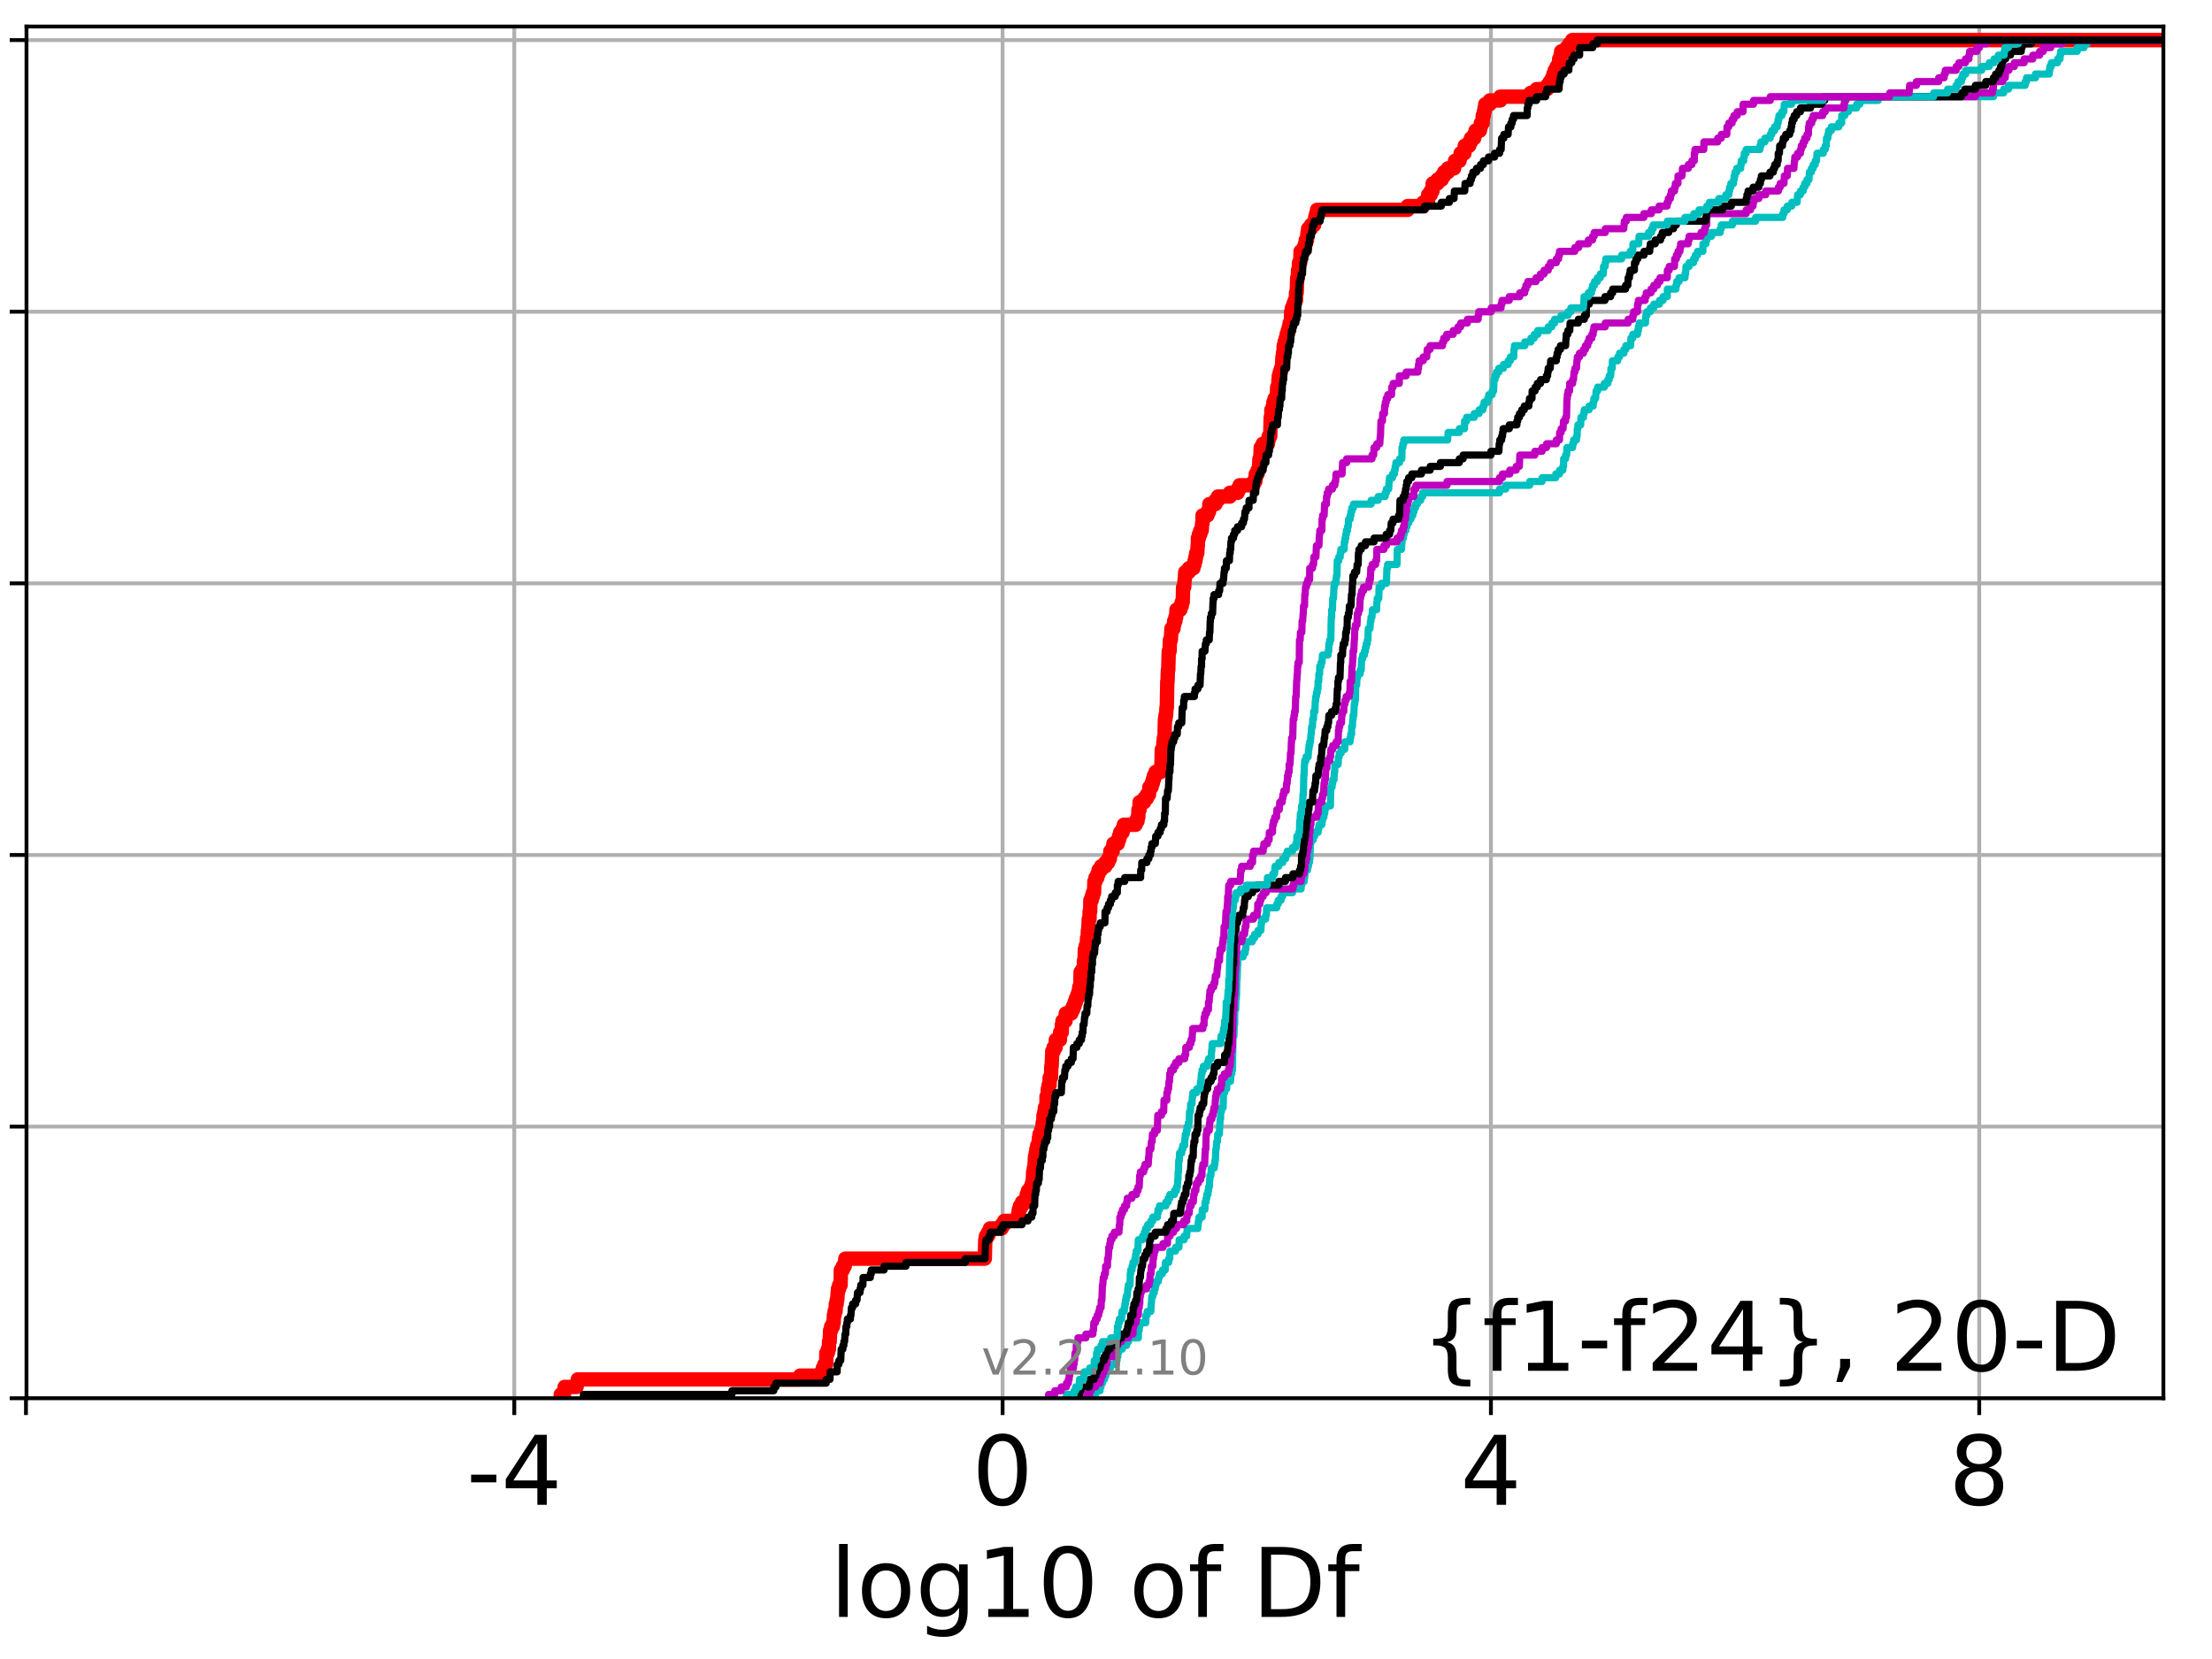 <?xml version="1.0" encoding="utf-8" standalone="no"?>
<!DOCTYPE svg PUBLIC "-//W3C//DTD SVG 1.1//EN"
  "http://www.w3.org/Graphics/SVG/1.1/DTD/svg11.dtd">
<!-- Created with matplotlib (http://matplotlib.org/) -->
<svg height="345.6pt" version="1.1" viewBox="0 0 460.8 345.6" width="460.8pt" xmlns="http://www.w3.org/2000/svg" xmlns:xlink="http://www.w3.org/1999/xlink">
 <defs>
  <style type="text/css">
*{stroke-linecap:butt;stroke-linejoin:round;}
  </style>
 </defs>
 <g id="figure_1">
  <g id="patch_1">
   <path d="M 0 345.6 
L 460.8 345.6 
L 460.8 0 
L 0 0 
z
" style="fill:#ffffff;"/>
  </g>
  <g id="axes_1">
   <g id="patch_2">
    <path d="M 5.52 291.28 
L 450.672 291.28 
L 450.672 5.52 
L 5.52 5.52 
z
" style="fill:#ffffff;"/>
   </g>
   <g id="matplotlib.axis_1">
    <g id="xtick_1">
     <g id="line2d_1">
      <path clip-path="url(#p20858a5289)" d="M 5.41 291.28 
L 5.41 5.52 
" style="fill:none;stroke:#b0b0b0;stroke-linecap:square;stroke-width:0.8;"/>
     </g>
     <g id="line2d_2">
      <defs>
       <path d="M 0 0 
L 0 3.5 
" id="m37b25af6d8" style="stroke:#000000;stroke-width:0.8;"/>
      </defs>
      <g>
       <use style="stroke:#000000;stroke-width:0.8;" x="5.41" xlink:href="#m37b25af6d8" y="291.28"/>
      </g>
     </g>
    </g>
    <g id="xtick_2">
     <g id="line2d_3">
      <path clip-path="url(#p20858a5289)" d="M 107.136 291.28 
L 107.136 5.52 
" style="fill:none;stroke:#b0b0b0;stroke-linecap:square;stroke-width:0.8;"/>
     </g>
     <g id="line2d_4">
      <g>
       <use style="stroke:#000000;stroke-width:0.8;" x="107.136" xlink:href="#m37b25af6d8" y="291.28"/>
      </g>
     </g>
     <g id="text_1">
      <!-- -4 -->
      <defs>
       <path d="M 4.891 31.391 
L 31.203 31.391 
L 31.203 23.391 
L 4.891 23.391 
z
" id="DejaVuSans-2d"/>
       <path d="M 37.797 64.312 
L 12.891 25.391 
L 37.797 25.391 
z
M 35.203 72.906 
L 47.609 72.906 
L 47.609 25.391 
L 58.016 25.391 
L 58.016 17.188 
L 47.609 17.188 
L 47.609 0 
L 37.797 0 
L 37.797 17.188 
L 4.891 17.188 
L 4.891 26.703 
z
" id="DejaVuSans-34"/>
      </defs>
      <g transform="translate(97.165 313.477)scale(0.2 -0.2)">
       <use xlink:href="#DejaVuSans-2d"/>
       <use x="36.084" xlink:href="#DejaVuSans-34"/>
      </g>
     </g>
    </g>
    <g id="xtick_3">
     <g id="line2d_5">
      <path clip-path="url(#p20858a5289)" d="M 208.861 291.28 
L 208.861 5.52 
" style="fill:none;stroke:#b0b0b0;stroke-linecap:square;stroke-width:0.8;"/>
     </g>
     <g id="line2d_6">
      <g>
       <use style="stroke:#000000;stroke-width:0.8;" x="208.861" xlink:href="#m37b25af6d8" y="291.28"/>
      </g>
     </g>
     <g id="text_2">
      <!-- 0 -->
      <defs>
       <path d="M 31.781 66.406 
Q 24.172 66.406 20.328 58.906 
Q 16.5 51.422 16.5 36.375 
Q 16.5 21.391 20.328 13.891 
Q 24.172 6.391 31.781 6.391 
Q 39.453 6.391 43.281 13.891 
Q 47.125 21.391 47.125 36.375 
Q 47.125 51.422 43.281 58.906 
Q 39.453 66.406 31.781 66.406 
z
M 31.781 74.219 
Q 44.047 74.219 50.516 64.516 
Q 56.984 54.828 56.984 36.375 
Q 56.984 17.969 50.516 8.266 
Q 44.047 -1.422 31.781 -1.422 
Q 19.531 -1.422 13.062 8.266 
Q 6.594 17.969 6.594 36.375 
Q 6.594 54.828 13.062 64.516 
Q 19.531 74.219 31.781 74.219 
z
" id="DejaVuSans-30"/>
      </defs>
      <g transform="translate(202.498 313.477)scale(0.2 -0.2)">
       <use xlink:href="#DejaVuSans-30"/>
      </g>
     </g>
    </g>
    <g id="xtick_4">
     <g id="line2d_7">
      <path clip-path="url(#p20858a5289)" d="M 310.586 291.28 
L 310.586 5.52 
" style="fill:none;stroke:#b0b0b0;stroke-linecap:square;stroke-width:0.8;"/>
     </g>
     <g id="line2d_8">
      <g>
       <use style="stroke:#000000;stroke-width:0.8;" x="310.586" xlink:href="#m37b25af6d8" y="291.28"/>
      </g>
     </g>
     <g id="text_3">
      <!-- 4 -->
      <g transform="translate(304.224 313.477)scale(0.2 -0.2)">
       <use xlink:href="#DejaVuSans-34"/>
      </g>
     </g>
    </g>
    <g id="xtick_5">
     <g id="line2d_9">
      <path clip-path="url(#p20858a5289)" d="M 412.312 291.28 
L 412.312 5.52 
" style="fill:none;stroke:#b0b0b0;stroke-linecap:square;stroke-width:0.8;"/>
     </g>
     <g id="line2d_10">
      <g>
       <use style="stroke:#000000;stroke-width:0.8;" x="412.312" xlink:href="#m37b25af6d8" y="291.28"/>
      </g>
     </g>
     <g id="text_4">
      <!-- 8 -->
      <defs>
       <path d="M 31.781 34.625 
Q 24.75 34.625 20.719 30.859 
Q 16.703 27.094 16.703 20.516 
Q 16.703 13.922 20.719 10.156 
Q 24.75 6.391 31.781 6.391 
Q 38.812 6.391 42.859 10.172 
Q 46.922 13.969 46.922 20.516 
Q 46.922 27.094 42.891 30.859 
Q 38.875 34.625 31.781 34.625 
z
M 21.922 38.812 
Q 15.578 40.375 12.031 44.719 
Q 8.5 49.078 8.5 55.328 
Q 8.5 64.062 14.719 69.141 
Q 20.953 74.219 31.781 74.219 
Q 42.672 74.219 48.875 69.141 
Q 55.078 64.062 55.078 55.328 
Q 55.078 49.078 51.531 44.719 
Q 48 40.375 41.703 38.812 
Q 48.828 37.156 52.797 32.312 
Q 56.781 27.484 56.781 20.516 
Q 56.781 9.906 50.312 4.234 
Q 43.844 -1.422 31.781 -1.422 
Q 19.734 -1.422 13.25 4.234 
Q 6.781 9.906 6.781 20.516 
Q 6.781 27.484 10.781 32.312 
Q 14.797 37.156 21.922 38.812 
z
M 18.312 54.391 
Q 18.312 48.734 21.844 45.562 
Q 25.391 42.391 31.781 42.391 
Q 38.141 42.391 41.719 45.562 
Q 45.312 48.734 45.312 54.391 
Q 45.312 60.062 41.719 63.234 
Q 38.141 66.406 31.781 66.406 
Q 25.391 66.406 21.844 63.234 
Q 18.312 60.062 18.312 54.391 
z
" id="DejaVuSans-38"/>
      </defs>
      <g transform="translate(405.949 313.477)scale(0.2 -0.2)">
       <use xlink:href="#DejaVuSans-38"/>
      </g>
     </g>
    </g>
    <g id="text_5">
     <!-- log10 of Df -->
     <defs>
      <path d="M 9.422 75.984 
L 18.406 75.984 
L 18.406 0 
L 9.422 0 
z
" id="DejaVuSans-6c"/>
      <path d="M 30.609 48.391 
Q 23.391 48.391 19.188 42.75 
Q 14.984 37.109 14.984 27.297 
Q 14.984 17.484 19.156 11.844 
Q 23.344 6.203 30.609 6.203 
Q 37.797 6.203 41.984 11.859 
Q 46.188 17.531 46.188 27.297 
Q 46.188 37.016 41.984 42.703 
Q 37.797 48.391 30.609 48.391 
z
M 30.609 56 
Q 42.328 56 49.016 48.375 
Q 55.719 40.766 55.719 27.297 
Q 55.719 13.875 49.016 6.219 
Q 42.328 -1.422 30.609 -1.422 
Q 18.844 -1.422 12.172 6.219 
Q 5.516 13.875 5.516 27.297 
Q 5.516 40.766 12.172 48.375 
Q 18.844 56 30.609 56 
z
" id="DejaVuSans-6f"/>
      <path d="M 45.406 27.984 
Q 45.406 37.75 41.375 43.109 
Q 37.359 48.484 30.078 48.484 
Q 22.859 48.484 18.828 43.109 
Q 14.797 37.75 14.797 27.984 
Q 14.797 18.266 18.828 12.891 
Q 22.859 7.516 30.078 7.516 
Q 37.359 7.516 41.375 12.891 
Q 45.406 18.266 45.406 27.984 
z
M 54.391 6.781 
Q 54.391 -7.172 48.188 -13.984 
Q 42 -20.797 29.203 -20.797 
Q 24.469 -20.797 20.266 -20.094 
Q 16.062 -19.391 12.109 -17.922 
L 12.109 -9.188 
Q 16.062 -11.328 19.922 -12.344 
Q 23.781 -13.375 27.781 -13.375 
Q 36.625 -13.375 41.016 -8.766 
Q 45.406 -4.156 45.406 5.172 
L 45.406 9.625 
Q 42.625 4.781 38.281 2.391 
Q 33.938 0 27.875 0 
Q 17.828 0 11.672 7.656 
Q 5.516 15.328 5.516 27.984 
Q 5.516 40.672 11.672 48.328 
Q 17.828 56 27.875 56 
Q 33.938 56 38.281 53.609 
Q 42.625 51.219 45.406 46.391 
L 45.406 54.688 
L 54.391 54.688 
z
" id="DejaVuSans-67"/>
      <path d="M 12.406 8.297 
L 28.516 8.297 
L 28.516 63.922 
L 10.984 60.406 
L 10.984 69.391 
L 28.422 72.906 
L 38.281 72.906 
L 38.281 8.297 
L 54.391 8.297 
L 54.391 0 
L 12.406 0 
z
" id="DejaVuSans-31"/>
      <path id="DejaVuSans-20"/>
      <path d="M 37.109 75.984 
L 37.109 68.5 
L 28.516 68.5 
Q 23.688 68.5 21.797 66.547 
Q 19.922 64.594 19.922 59.516 
L 19.922 54.688 
L 34.719 54.688 
L 34.719 47.703 
L 19.922 47.703 
L 19.922 0 
L 10.891 0 
L 10.891 47.703 
L 2.297 47.703 
L 2.297 54.688 
L 10.891 54.688 
L 10.891 58.5 
Q 10.891 67.625 15.141 71.797 
Q 19.391 75.984 28.609 75.984 
z
" id="DejaVuSans-66"/>
      <path d="M 19.672 64.797 
L 19.672 8.109 
L 31.594 8.109 
Q 46.688 8.109 53.688 14.938 
Q 60.688 21.781 60.688 36.531 
Q 60.688 51.172 53.688 57.984 
Q 46.688 64.797 31.594 64.797 
z
M 9.812 72.906 
L 30.078 72.906 
Q 51.266 72.906 61.172 64.094 
Q 71.094 55.281 71.094 36.531 
Q 71.094 17.672 61.125 8.828 
Q 51.172 0 30.078 0 
L 9.812 0 
z
" id="DejaVuSans-44"/>
     </defs>
     <g transform="translate(172.91 336.833)scale(0.2 -0.2)">
      <use xlink:href="#DejaVuSans-6c"/>
      <use x="27.783" xlink:href="#DejaVuSans-6f"/>
      <use x="88.965" xlink:href="#DejaVuSans-67"/>
      <use x="152.441" xlink:href="#DejaVuSans-31"/>
      <use x="216.064" xlink:href="#DejaVuSans-30"/>
      <use x="279.688" xlink:href="#DejaVuSans-20"/>
      <use x="311.475" xlink:href="#DejaVuSans-6f"/>
      <use x="372.656" xlink:href="#DejaVuSans-66"/>
      <use x="407.861" xlink:href="#DejaVuSans-20"/>
      <use x="439.648" xlink:href="#DejaVuSans-44"/>
      <use x="516.65" xlink:href="#DejaVuSans-66"/>
     </g>
    </g>
   </g>
   <g id="matplotlib.axis_2">
    <g id="ytick_1">
     <g id="line2d_11">
      <path clip-path="url(#p20858a5289)" d="M 5.52 291.28 
L 450.672 291.28 
" style="fill:none;stroke:#b0b0b0;stroke-linecap:square;stroke-width:0.8;"/>
     </g>
     <g id="line2d_12">
      <defs>
       <path d="M 0 0 
L -3.5 0 
" id="m0da9150b87" style="stroke:#000000;stroke-width:0.8;"/>
      </defs>
      <g>
       <use style="stroke:#000000;stroke-width:0.8;" x="5.52" xlink:href="#m0da9150b87" y="291.28"/>
      </g>
     </g>
    </g>
    <g id="ytick_2">
     <g id="line2d_13">
      <path clip-path="url(#p20858a5289)" d="M 5.52 234.694 
L 450.672 234.694 
" style="fill:none;stroke:#b0b0b0;stroke-linecap:square;stroke-width:0.8;"/>
     </g>
     <g id="line2d_14">
      <g>
       <use style="stroke:#000000;stroke-width:0.8;" x="5.52" xlink:href="#m0da9150b87" y="234.694"/>
      </g>
     </g>
    </g>
    <g id="ytick_3">
     <g id="line2d_15">
      <path clip-path="url(#p20858a5289)" d="M 5.52 178.108 
L 450.672 178.108 
" style="fill:none;stroke:#b0b0b0;stroke-linecap:square;stroke-width:0.8;"/>
     </g>
     <g id="line2d_16">
      <g>
       <use style="stroke:#000000;stroke-width:0.8;" x="5.52" xlink:href="#m0da9150b87" y="178.108"/>
      </g>
     </g>
    </g>
    <g id="ytick_4">
     <g id="line2d_17">
      <path clip-path="url(#p20858a5289)" d="M 5.52 121.522 
L 450.672 121.522 
" style="fill:none;stroke:#b0b0b0;stroke-linecap:square;stroke-width:0.8;"/>
     </g>
     <g id="line2d_18">
      <g>
       <use style="stroke:#000000;stroke-width:0.8;" x="5.52" xlink:href="#m0da9150b87" y="121.522"/>
      </g>
     </g>
    </g>
    <g id="ytick_5">
     <g id="line2d_19">
      <path clip-path="url(#p20858a5289)" d="M 5.52 64.935 
L 450.672 64.935 
" style="fill:none;stroke:#b0b0b0;stroke-linecap:square;stroke-width:0.8;"/>
     </g>
     <g id="line2d_20">
      <g>
       <use style="stroke:#000000;stroke-width:0.8;" x="5.52" xlink:href="#m0da9150b87" y="64.935"/>
      </g>
     </g>
    </g>
    <g id="ytick_6">
     <g id="line2d_21">
      <path clip-path="url(#p20858a5289)" d="M 5.52 8.349 
L 450.672 8.349 
" style="fill:none;stroke:#b0b0b0;stroke-linecap:square;stroke-width:0.8;"/>
     </g>
     <g id="line2d_22">
      <g>
       <use style="stroke:#000000;stroke-width:0.8;" x="5.52" xlink:href="#m0da9150b87" y="8.349"/>
      </g>
     </g>
    </g>
   </g>
   <g id="line2d_23">
    <path clip-path="url(#p20858a5289)" d="M 116.816 291.28 
L 116.816 290.494 
L 117.486 290.494 
L 117.486 289.708 
L 117.623 289.708 
L 117.623 288.922 
L 120.112 288.922 
L 120.112 288.136 
L 120.362 288.136 
L 120.362 287.35 
L 166.687 287.35 
L 166.687 286.564 
L 171.126 286.564 
L 171.126 285.779 
L 171.413 285.779 
L 171.413 284.993 
L 171.741 284.993 
L 171.741 284.207 
L 172.111 284.207 
L 172.14 281.849 
L 172.461 281.849 
L 172.461 281.063 
L 172.674 281.063 
L 172.708 279.491 
L 172.84 279.491 
L 172.934 277.133 
L 173.136 277.133 
L 173.136 276.348 
L 173.509 276.348 
L 173.509 275.562 
L 173.668 275.562 
L 173.713 273.99 
L 173.849 273.99 
L 173.849 273.204 
L 174.065 273.204 
L 174.12 271.632 
L 174.296 271.632 
L 174.296 270.846 
L 174.413 270.846 
L 174.496 269.274 
L 174.57 269.274 
L 174.57 268.488 
L 174.805 268.488 
L 174.805 267.702 
L 175.117 267.702 
L 175.168 264.559 
L 175.583 264.559 
L 175.583 263.773 
L 175.974 263.773 
L 175.974 262.987 
L 176.095 262.987 
L 176.095 262.201 
L 205.149 262.201 
L 205.247 258.271 
L 205.392 258.271 
L 205.392 257.486 
L 205.838 257.486 
L 205.838 256.7 
L 206.225 256.7 
L 206.225 255.914 
L 208.669 255.914 
L 208.669 255.128 
L 209.197 255.128 
L 209.197 254.342 
L 211.879 254.342 
L 211.879 253.556 
L 212.123 253.556 
L 212.123 252.77 
L 212.234 252.77 
L 212.234 251.984 
L 212.477 251.984 
L 212.477 251.198 
L 212.922 251.198 
L 212.922 250.412 
L 213.77 250.412 
L 213.878 248.84 
L 214.146 248.84 
L 214.146 248.054 
L 214.697 248.054 
L 214.697 247.269 
L 214.972 247.269 
L 214.972 246.483 
L 215.121 246.483 
L 215.231 244.125 
L 215.366 244.125 
L 215.366 243.339 
L 215.489 243.339 
L 215.599 240.981 
L 215.763 240.981 
L 215.763 240.195 
L 215.89 240.195 
L 215.89 239.409 
L 216.067 239.409 
L 216.067 238.623 
L 216.33 238.623 
L 216.428 237.052 
L 216.551 237.052 
L 216.551 236.266 
L 216.859 236.266 
L 216.859 235.48 
L 217.126 235.48 
L 217.211 233.908 
L 217.341 233.908 
L 217.382 232.336 
L 217.56 232.336 
L 217.56 231.55 
L 217.674 231.55 
L 217.674 230.764 
L 217.979 230.764 
L 218.014 228.407 
L 218.256 228.407 
L 218.281 226.835 
L 218.441 226.835 
L 218.441 226.049 
L 218.65 226.049 
L 218.668 224.477 
L 218.937 224.477 
L 219.016 222.119 
L 219.075 222.119 
L 219.181 219.761 
L 219.204 219.761 
L 219.204 218.975 
L 219.5 218.975 
L 219.5 218.19 
L 219.911 218.19 
L 219.958 216.618 
L 220.81 216.618 
L 220.844 215.046 
L 221.187 215.046 
L 221.204 213.474 
L 221.335 213.474 
L 221.335 212.688 
L 221.973 212.688 
L 222.019 211.116 
L 223.177 211.116 
L 223.177 210.33 
L 223.564 210.33 
L 223.564 209.544 
L 223.862 209.544 
L 223.862 208.759 
L 224.136 208.759 
L 224.136 207.973 
L 224.455 207.973 
L 224.455 207.187 
L 224.709 207.187 
L 224.709 206.401 
L 224.837 206.401 
L 224.837 205.615 
L 225.042 205.615 
L 225.116 202.471 
L 225.615 202.471 
L 225.615 201.685 
L 225.785 201.685 
L 225.809 200.113 
L 225.93 200.113 
L 225.999 197.756 
L 226.205 197.756 
L 226.205 196.97 
L 226.392 196.97 
L 226.46 195.398 
L 226.573 195.398 
L 226.631 193.826 
L 226.708 193.826 
L 226.814 191.468 
L 226.97 191.468 
L 226.986 189.897 
L 227.107 189.897 
L 227.147 187.539 
L 227.425 187.539 
L 227.425 186.753 
L 227.668 186.753 
L 227.668 185.967 
L 227.907 185.967 
L 227.982 183.609 
L 228.216 183.609 
L 228.216 182.823 
L 228.614 182.823 
L 228.614 182.037 
L 228.854 182.037 
L 228.854 181.251 
L 229.361 181.251 
L 229.361 180.465 
L 230.273 180.465 
L 230.273 179.68 
L 230.861 179.68 
L 230.861 178.894 
L 231.213 178.894 
L 231.303 177.322 
L 231.794 177.322 
L 231.794 176.536 
L 231.944 176.536 
L 231.944 175.75 
L 232.859 175.75 
L 232.859 174.964 
L 233.115 174.964 
L 233.115 174.178 
L 233.352 174.178 
L 233.352 173.392 
L 233.865 173.392 
L 233.865 172.606 
L 234.117 172.606 
L 234.117 171.82 
L 236.577 171.82 
L 236.577 171.034 
L 236.972 171.034 
L 236.972 170.249 
L 237.126 170.249 
L 237.162 168.677 
L 237.392 168.677 
L 237.395 167.105 
L 238.347 167.105 
L 238.347 166.319 
L 238.92 166.319 
L 238.92 165.533 
L 239.356 165.533 
L 239.443 163.961 
L 239.908 163.961 
L 239.908 163.175 
L 240.147 163.175 
L 240.147 162.389 
L 240.378 162.389 
L 240.378 161.603 
L 240.724 161.603 
L 240.724 160.818 
L 241.827 160.818 
L 241.927 159.246 
L 241.945 159.246 
L 242.034 156.102 
L 242.335 156.102 
L 242.357 154.53 
L 242.454 154.53 
L 242.454 153.744 
L 242.587 153.744 
L 242.678 149.815 
L 242.792 149.815 
L 242.792 149.029 
L 242.923 149.029 
L 242.995 147.457 
L 243.066 147.457 
L 243.169 141.955 
L 243.223 141.955 
L 243.291 139.598 
L 243.365 139.598 
L 243.474 135.668 
L 243.65 135.668 
L 243.719 133.31 
L 243.906 133.31 
L 243.995 131.739 
L 244.019 131.739 
L 244.019 130.953 
L 244.465 130.953 
L 244.465 130.167 
L 244.601 130.167 
L 244.601 129.381 
L 244.855 129.381 
L 244.855 128.595 
L 245.016 128.595 
L 245.079 127.023 
L 245.884 127.023 
L 245.884 126.237 
L 246.182 126.237 
L 246.182 125.451 
L 246.379 125.451 
L 246.471 122.308 
L 246.686 122.308 
L 246.768 120.736 
L 246.818 120.736 
L 246.913 119.164 
L 247.667 119.164 
L 247.667 118.378 
L 248.606 118.378 
L 248.606 117.592 
L 248.848 117.592 
L 248.848 116.806 
L 249.044 116.806 
L 249.044 116.02 
L 249.183 116.02 
L 249.183 115.234 
L 249.418 115.234 
L 249.491 113.662 
L 249.537 113.662 
L 249.545 112.091 
L 249.759 112.091 
L 249.759 111.305 
L 250.039 111.305 
L 250.039 110.519 
L 250.337 110.519 
L 250.43 108.947 
L 250.515 108.947 
L 250.516 107.375 
L 251.533 107.375 
L 251.533 106.589 
L 251.874 106.589 
L 251.925 105.017 
L 253.202 105.017 
L 253.202 104.231 
L 253.705 104.231 
L 253.705 103.445 
L 256.197 103.445 
L 256.197 102.66 
L 257.819 102.66 
L 257.819 101.874 
L 258.224 101.874 
L 258.224 101.088 
L 261.126 101.088 
L 261.126 100.302 
L 261.517 100.302 
L 261.601 98.73 
L 261.983 98.73 
L 261.983 97.944 
L 262.265 97.944 
L 262.365 95.586 
L 262.546 95.586 
L 262.635 93.229 
L 263.062 93.229 
L 263.062 92.443 
L 264.145 92.443 
L 264.145 91.657 
L 264.295 91.657 
L 264.295 90.871 
L 264.618 90.871 
L 264.708 86.941 
L 264.84 86.941 
L 264.855 85.369 
L 265.152 85.369 
L 265.152 84.583 
L 265.274 84.583 
L 265.274 83.797 
L 265.519 83.797 
L 265.519 83.012 
L 266 83.012 
L 266.063 80.654 
L 266.275 80.654 
L 266.331 79.082 
L 266.404 79.082 
L 266.404 78.296 
L 266.604 78.296 
L 266.604 77.51 
L 266.852 77.51 
L 266.852 76.724 
L 267.054 76.724 
L 267.157 74.366 
L 267.261 74.366 
L 267.261 73.581 
L 267.381 73.581 
L 267.426 72.009 
L 267.602 72.009 
L 267.602 71.223 
L 267.849 71.223 
L 267.849 70.437 
L 268.027 70.437 
L 268.027 69.651 
L 268.27 69.651 
L 268.27 68.865 
L 268.499 68.865 
L 268.499 68.079 
L 268.652 68.079 
L 268.652 67.293 
L 268.929 67.293 
L 268.975 64.935 
L 269.128 64.935 
L 269.128 64.15 
L 269.423 64.15 
L 269.423 63.364 
L 269.718 63.364 
L 269.718 62.578 
L 269.976 62.578 
L 269.981 61.006 
L 270.124 61.006 
L 270.234 57.862 
L 270.38 57.862 
L 270.407 56.29 
L 270.55 56.29 
L 270.615 54.719 
L 270.868 54.719 
L 270.934 52.361 
L 271.561 52.361 
L 271.561 51.575 
L 271.86 51.575 
L 271.86 50.789 
L 272.016 50.789 
L 272.016 50.003 
L 272.271 50.003 
L 272.381 48.431 
L 272.503 48.431 
L 272.503 47.645 
L 273.103 47.645 
L 273.103 46.859 
L 273.772 46.859 
L 273.772 46.073 
L 273.975 46.073 
L 273.975 45.287 
L 274.165 45.287 
L 274.165 44.502 
L 274.357 44.502 
L 274.357 43.716 
L 293.238 43.716 
L 293.238 42.93 
L 296.52 42.93 
L 296.52 42.144 
L 297.488 42.144 
L 297.511 40.572 
L 298.047 40.572 
L 298.047 39.786 
L 298.418 39.786 
L 298.461 38.214 
L 299.447 38.214 
L 299.447 37.428 
L 300.346 37.428 
L 300.346 36.642 
L 300.831 36.642 
L 300.831 35.856 
L 301.645 35.856 
L 301.645 35.071 
L 302.92 35.071 
L 302.92 34.285 
L 303.107 34.285 
L 303.107 33.499 
L 304.059 33.499 
L 304.059 32.713 
L 304.271 32.713 
L 304.271 31.927 
L 305.069 31.927 
L 305.145 30.355 
L 306.081 30.355 
L 306.081 29.569 
L 306.434 29.569 
L 306.434 28.783 
L 307.104 28.783 
L 307.104 27.997 
L 307.387 27.997 
L 307.387 27.211 
L 308.296 27.211 
L 308.296 26.425 
L 308.488 26.425 
L 308.488 25.64 
L 308.86 25.64 
L 308.882 24.068 
L 309.111 24.068 
L 309.111 23.282 
L 309.26 23.282 
L 309.26 22.496 
L 309.406 22.496 
L 309.406 21.71 
L 310.351 21.71 
L 310.351 20.924 
L 312.534 20.924 
L 312.534 20.138 
L 318.838 20.138 
L 318.838 19.352 
L 320.093 19.352 
L 320.093 18.566 
L 322.301 18.566 
L 322.301 17.78 
L 322.875 17.78 
L 322.875 16.994 
L 323.337 16.994 
L 323.337 16.208 
L 323.599 16.208 
L 323.599 15.423 
L 323.883 15.423 
L 323.883 14.637 
L 324.296 14.637 
L 324.296 13.851 
L 324.74 13.851 
L 324.811 12.279 
L 325.081 12.279 
L 325.081 11.493 
L 325.218 11.493 
L 325.218 10.707 
L 326.328 10.707 
L 326.328 9.921 
L 326.918 9.921 
L 326.918 9.135 
L 327.52 9.135 
L 327.52 8.349 
L 327.52 8.349 
L 450.672 8.349 
L 450.672 8.349 
" style="fill:none;stroke:#ff0000;stroke-linecap:square;stroke-width:3;"/>
   </g>
   <g id="line2d_24">
    <path clip-path="url(#p20858a5289)" d="M 227.276 291.28 
L 227.276 290.494 
L 228.245 290.494 
L 228.245 289.708 
L 229.166 289.708 
L 229.166 288.922 
L 229.37 288.922 
L 229.37 288.136 
L 229.676 288.136 
L 229.676 287.35 
L 230.098 287.35 
L 230.098 286.564 
L 230.387 286.564 
L 230.387 285.779 
L 230.586 285.779 
L 230.586 284.993 
L 231.314 284.993 
L 231.314 284.207 
L 232.545 284.207 
L 232.545 283.421 
L 232.694 283.421 
L 232.694 282.635 
L 232.857 282.635 
L 232.857 281.849 
L 233.007 281.849 
L 233.007 281.063 
L 233.788 281.063 
L 233.788 280.277 
L 234.696 280.277 
L 234.696 279.491 
L 235.097 279.491 
L 235.097 278.705 
L 237.139 278.705 
L 237.166 277.133 
L 237.321 277.133 
L 237.321 276.348 
L 237.435 276.348 
L 237.435 275.562 
L 238.688 275.562 
L 238.714 273.99 
L 238.969 273.99 
L 238.969 273.204 
L 239.733 273.204 
L 239.818 271.632 
L 239.847 271.632 
L 239.951 270.06 
L 240.169 270.06 
L 240.169 269.274 
L 240.467 269.274 
L 240.467 268.488 
L 240.657 268.488 
L 240.657 267.702 
L 240.843 267.702 
L 240.843 266.917 
L 241.314 266.917 
L 241.314 266.131 
L 241.511 266.131 
L 241.511 265.345 
L 242.169 265.345 
L 242.169 264.559 
L 242.743 264.559 
L 242.774 262.987 
L 243.462 262.987 
L 243.462 262.201 
L 243.681 262.201 
L 243.721 260.629 
L 244.881 260.629 
L 244.881 259.843 
L 245.605 259.843 
L 245.649 258.271 
L 246.671 258.271 
L 246.671 257.486 
L 247.211 257.486 
L 247.308 255.914 
L 249.538 255.914 
L 249.647 254.342 
L 249.775 254.342 
L 249.775 253.556 
L 250.419 253.556 
L 250.447 251.984 
L 251.001 251.984 
L 251.036 250.412 
L 251.247 250.412 
L 251.247 249.626 
L 251.387 249.626 
L 251.387 248.84 
L 251.642 248.84 
L 251.642 248.054 
L 251.76 248.054 
L 251.76 247.269 
L 251.934 247.269 
L 251.99 245.697 
L 252.052 245.697 
L 252.052 244.911 
L 252.26 244.911 
L 252.329 243.339 
L 252.948 243.339 
L 252.948 242.553 
L 253.08 242.553 
L 253.08 241.767 
L 253.196 241.767 
L 253.269 239.409 
L 253.363 239.409 
L 253.461 237.838 
L 253.61 237.838 
L 253.679 236.266 
L 254.017 236.266 
L 254.126 233.908 
L 254.153 233.908 
L 254.153 233.122 
L 254.275 233.122 
L 254.295 231.55 
L 254.449 231.55 
L 254.449 230.764 
L 254.798 230.764 
L 254.893 227.621 
L 255.117 227.621 
L 255.117 226.835 
L 255.536 226.835 
L 255.595 225.263 
L 256.34 225.263 
L 256.431 223.691 
L 256.614 223.691 
L 256.614 222.905 
L 256.753 222.905 
L 256.851 216.618 
L 256.868 216.618 
L 256.868 215.832 
L 257.058 215.832 
L 257.117 213.474 
L 257.194 213.474 
L 257.232 210.33 
L 257.413 210.33 
L 257.476 207.973 
L 257.566 207.973 
L 257.663 204.043 
L 257.716 204.043 
L 257.807 200.899 
L 257.851 200.899 
L 257.872 199.328 
L 258.964 199.328 
L 258.964 198.542 
L 259.391 198.542 
L 259.391 197.756 
L 259.54 197.756 
L 259.597 196.184 
L 260.867 196.184 
L 260.867 195.398 
L 261.358 195.398 
L 261.358 194.612 
L 262.073 194.612 
L 262.073 193.826 
L 262.668 193.826 
L 262.747 192.254 
L 262.83 192.254 
L 262.83 191.468 
L 263.658 191.468 
L 263.658 190.682 
L 263.812 190.682 
L 263.858 189.111 
L 265.966 189.111 
L 265.966 188.325 
L 266.281 188.325 
L 266.281 187.539 
L 266.863 187.539 
L 266.863 186.753 
L 267.188 186.753 
L 267.188 185.967 
L 269.265 185.967 
L 269.265 185.181 
L 271.045 185.181 
L 271.045 184.395 
L 271.18 184.395 
L 271.18 183.609 
L 271.69 183.609 
L 271.69 182.823 
L 271.811 182.823 
L 271.847 181.251 
L 272.392 181.251 
L 272.392 180.465 
L 272.574 180.465 
L 272.574 179.68 
L 272.772 179.68 
L 272.772 178.894 
L 272.885 178.894 
L 272.977 175.75 
L 273.074 175.75 
L 273.074 174.964 
L 273.564 174.964 
L 273.564 174.178 
L 273.88 174.178 
L 273.88 173.392 
L 274.591 173.392 
L 274.591 172.606 
L 274.753 172.606 
L 274.753 171.82 
L 275.356 171.82 
L 275.356 171.034 
L 275.497 171.034 
L 275.497 170.249 
L 275.794 170.249 
L 275.794 169.463 
L 275.96 169.463 
L 275.96 168.677 
L 276.096 168.677 
L 276.096 167.891 
L 277.143 167.891 
L 277.251 163.961 
L 277.499 163.961 
L 277.499 163.175 
L 277.638 163.175 
L 277.638 162.389 
L 277.92 162.389 
L 277.954 160.818 
L 278.061 160.818 
L 278.061 159.246 
L 278.759 159.246 
L 278.827 157.674 
L 278.981 157.674 
L 278.981 156.888 
L 279.396 156.888 
L 279.396 156.102 
L 280.132 156.102 
L 280.169 154.53 
L 281.243 154.53 
L 281.243 153.744 
L 281.377 153.744 
L 281.377 152.958 
L 281.564 152.958 
L 281.575 151.386 
L 281.727 151.386 
L 281.813 149.815 
L 281.868 149.815 
L 281.868 149.029 
L 282.016 149.029 
L 282.126 146.671 
L 282.237 146.671 
L 282.237 145.885 
L 282.36 145.885 
L 282.426 142.741 
L 282.613 142.741 
L 282.689 141.17 
L 282.804 141.17 
L 282.804 140.384 
L 283.338 140.384 
L 283.338 139.598 
L 283.562 139.598 
L 283.649 137.24 
L 283.862 137.24 
L 283.862 136.454 
L 284.237 136.454 
L 284.237 135.668 
L 284.444 135.668 
L 284.444 134.882 
L 284.607 134.882 
L 284.607 134.096 
L 284.838 134.096 
L 284.838 133.31 
L 284.952 133.31 
L 285.041 130.953 
L 285.393 130.953 
L 285.503 129.381 
L 285.597 129.381 
L 285.597 128.595 
L 285.803 128.595 
L 285.899 127.023 
L 286.777 127.023 
L 286.822 125.451 
L 286.89 125.451 
L 286.89 124.665 
L 287.229 124.665 
L 287.286 122.308 
L 287.779 122.308 
L 287.779 121.522 
L 288.826 121.522 
L 288.913 118.378 
L 289.062 118.378 
L 289.062 117.592 
L 291.014 117.592 
L 291.088 114.448 
L 291.951 114.448 
L 292.061 112.876 
L 292.089 112.876 
L 292.089 112.091 
L 292.36 112.091 
L 292.36 111.305 
L 292.525 111.305 
L 292.525 110.519 
L 292.865 110.519 
L 292.865 109.733 
L 293.114 109.733 
L 293.114 108.947 
L 293.471 108.947 
L 293.471 108.161 
L 293.917 108.161 
L 293.917 107.375 
L 294.314 107.375 
L 294.314 106.589 
L 294.555 106.589 
L 294.555 105.803 
L 294.873 105.803 
L 294.873 105.017 
L 295.284 105.017 
L 295.284 104.231 
L 295.954 104.231 
L 295.954 103.445 
L 296.364 103.445 
L 296.364 102.66 
L 312.372 102.66 
L 312.372 101.874 
L 313.674 101.874 
L 313.674 101.088 
L 318.67 101.088 
L 318.67 100.302 
L 321.249 100.302 
L 321.249 99.516 
L 324.093 99.516 
L 324.093 98.73 
L 324.896 98.73 
L 324.896 97.944 
L 325.576 97.944 
L 325.576 97.158 
L 325.715 97.158 
L 325.731 95.586 
L 326.141 95.586 
L 326.141 94.8 
L 326.36 94.8 
L 326.416 93.229 
L 327.615 93.229 
L 327.615 92.443 
L 327.793 92.443 
L 327.793 91.657 
L 328.414 91.657 
L 328.414 90.871 
L 328.544 90.871 
L 328.579 89.299 
L 328.707 89.299 
L 328.707 88.513 
L 329.291 88.513 
L 329.338 86.941 
L 329.875 86.941 
L 329.875 86.155 
L 330.015 86.155 
L 330.015 85.369 
L 331.033 85.369 
L 331.033 84.583 
L 331.889 84.583 
L 331.889 83.797 
L 332.028 83.797 
L 332.028 83.012 
L 332.393 83.012 
L 332.492 81.44 
L 332.81 81.44 
L 332.81 80.654 
L 334.209 80.654 
L 334.209 79.868 
L 334.941 79.868 
L 334.941 79.082 
L 335.234 79.082 
L 335.234 78.296 
L 335.55 78.296 
L 335.592 76.724 
L 335.858 76.724 
L 335.891 75.152 
L 337 75.152 
L 337 74.366 
L 337.38 74.366 
L 337.38 73.581 
L 338.29 73.581 
L 338.29 72.795 
L 338.695 72.795 
L 338.695 72.009 
L 339.693 72.009 
L 339.751 70.437 
L 340.136 70.437 
L 340.136 69.651 
L 341.13 69.651 
L 341.13 68.865 
L 341.301 68.865 
L 341.301 68.079 
L 341.466 68.079 
L 341.466 67.293 
L 342.782 67.293 
L 342.861 65.721 
L 343.084 65.721 
L 343.084 64.935 
L 343.807 64.935 
L 343.807 64.15 
L 344.517 64.15 
L 344.517 63.364 
L 345.705 63.364 
L 345.705 62.578 
L 346.445 62.578 
L 346.445 61.792 
L 347.325 61.792 
L 347.342 60.22 
L 349.126 60.22 
L 349.126 59.434 
L 349.29 59.434 
L 349.29 58.648 
L 349.775 58.648 
L 349.775 57.862 
L 351.013 57.862 
L 351.013 57.076 
L 351.138 57.076 
L 351.227 55.504 
L 351.882 55.504 
L 351.882 54.719 
L 352.796 54.719 
L 352.796 53.933 
L 353.167 53.933 
L 353.167 53.147 
L 353.633 53.147 
L 353.633 52.361 
L 354.74 52.361 
L 354.763 50.789 
L 355.363 50.789 
L 355.363 50.003 
L 355.592 50.003 
L 355.592 49.217 
L 356.563 49.217 
L 356.563 48.431 
L 358.352 48.431 
L 358.352 47.645 
L 358.57 47.645 
L 358.57 46.859 
L 360.895 46.859 
L 360.895 46.073 
L 365.728 46.073 
L 365.728 45.287 
L 371.382 45.287 
L 371.382 44.502 
L 371.643 44.502 
L 371.643 43.716 
L 372.33 43.716 
L 372.33 42.93 
L 373.271 42.93 
L 373.271 42.144 
L 374.379 42.144 
L 374.463 40.572 
L 375.067 40.572 
L 375.067 39.786 
L 375.636 39.786 
L 375.636 39 
L 375.954 39 
L 375.954 38.214 
L 376.432 38.214 
L 376.432 37.428 
L 376.85 37.428 
L 376.935 35.856 
L 377.353 35.856 
L 377.353 35.071 
L 377.724 35.071 
L 377.724 34.285 
L 378.146 34.285 
L 378.146 33.499 
L 378.423 33.499 
L 378.516 31.927 
L 379.827 31.927 
L 379.827 31.141 
L 380.229 31.141 
L 380.229 30.355 
L 380.443 30.355 
L 380.492 28.783 
L 380.779 28.783 
L 380.779 27.997 
L 380.929 27.997 
L 380.929 27.211 
L 381.491 27.211 
L 381.491 26.425 
L 383.069 26.425 
L 383.069 25.64 
L 383.651 25.64 
L 383.667 24.068 
L 384.295 24.068 
L 384.295 23.282 
L 385.038 23.282 
L 385.038 22.496 
L 386.775 22.496 
L 386.775 21.71 
L 387.442 21.71 
L 387.442 20.924 
L 391.267 20.924 
L 391.267 20.138 
L 415.306 20.138 
L 415.306 19.352 
L 417.403 19.352 
L 417.403 18.566 
L 418.41 18.566 
L 418.41 17.78 
L 421.889 17.78 
L 421.889 16.994 
L 422.157 16.994 
L 422.157 16.208 
L 424.026 16.208 
L 424.026 15.423 
L 426.893 15.423 
L 426.893 14.637 
L 427.019 14.637 
L 427.019 13.851 
L 427.331 13.851 
L 427.331 13.065 
L 428.633 13.065 
L 428.633 12.279 
L 429.135 12.279 
L 429.135 11.493 
L 429.257 11.493 
L 429.257 10.707 
L 432.716 10.707 
L 432.716 9.921 
L 434.144 9.921 
L 434.144 9.135 
L 434.774 9.135 
L 434.774 8.349 
L 434.774 8.349 
L 450.672 8.349 
L 450.672 8.349 
" style="fill:none;stroke:#00bfbf;stroke-linecap:square;stroke-width:1.5;"/>
   </g>
   <g id="line2d_25">
    <path clip-path="url(#p20858a5289)" d="M 224.085 291.28 
L 224.085 290.494 
L 227 290.494 
L 227 289.708 
L 227.276 289.708 
L 227.276 288.922 
L 228.245 288.922 
L 228.245 288.136 
L 229.166 288.136 
L 229.166 287.35 
L 229.37 287.35 
L 229.37 286.564 
L 229.676 286.564 
L 229.676 285.779 
L 230.098 285.779 
L 230.098 284.993 
L 230.387 284.993 
L 230.387 284.207 
L 230.586 284.207 
L 230.614 282.635 
L 231.831 282.635 
L 231.831 281.849 
L 232.127 281.849 
L 232.127 281.063 
L 232.545 281.063 
L 232.545 280.277 
L 232.857 280.277 
L 232.857 279.491 
L 233.627 279.491 
L 233.627 278.705 
L 235.097 278.705 
L 235.097 277.919 
L 236.014 277.919 
L 236.06 276.348 
L 236.214 276.348 
L 236.214 275.562 
L 236.633 275.562 
L 236.633 274.776 
L 236.762 274.776 
L 236.762 273.99 
L 237.139 273.99 
L 237.166 272.418 
L 237.321 272.418 
L 237.321 271.632 
L 237.435 271.632 
L 237.48 270.06 
L 237.555 270.06 
L 237.555 269.274 
L 237.755 269.274 
L 237.755 268.488 
L 238.871 268.488 
L 238.871 267.702 
L 239.371 267.702 
L 239.371 266.917 
L 239.521 266.917 
L 239.609 265.345 
L 239.777 265.345 
L 239.847 263.773 
L 240.169 263.773 
L 240.193 262.201 
L 240.309 262.201 
L 240.309 261.415 
L 240.433 261.415 
L 240.433 260.629 
L 240.657 260.629 
L 240.657 259.843 
L 242.277 259.843 
L 242.277 259.057 
L 243.203 259.057 
L 243.232 257.486 
L 243.751 257.486 
L 243.751 256.7 
L 244.481 256.7 
L 244.481 255.914 
L 245.089 255.914 
L 245.089 255.128 
L 246.567 255.128 
L 246.567 254.342 
L 247.211 254.342 
L 247.211 253.556 
L 247.332 253.556 
L 247.332 252.77 
L 247.724 252.77 
L 247.832 251.198 
L 248.132 251.198 
L 248.132 250.412 
L 248.583 250.412 
L 248.685 248.84 
L 248.793 248.84 
L 248.793 248.054 
L 249.117 248.054 
L 249.225 246.483 
L 249.647 246.483 
L 249.647 245.697 
L 250.148 245.697 
L 250.148 244.911 
L 250.394 244.911 
L 250.419 243.339 
L 250.559 243.339 
L 250.559 242.553 
L 250.952 242.553 
L 251.04 240.195 
L 251.073 240.195 
L 251.073 239.409 
L 251.198 239.409 
L 251.267 236.266 
L 251.387 236.266 
L 251.387 235.48 
L 251.92 235.48 
L 251.963 233.908 
L 252.055 233.908 
L 252.055 233.122 
L 252.463 233.122 
L 252.463 232.336 
L 252.727 232.336 
L 252.727 231.55 
L 252.863 231.55 
L 252.863 230.764 
L 253.099 230.764 
L 253.176 229.192 
L 253.215 229.192 
L 253.215 228.407 
L 253.363 228.407 
L 253.363 227.621 
L 253.625 227.621 
L 253.625 226.835 
L 254.315 226.835 
L 254.315 226.049 
L 254.486 226.049 
L 254.494 224.477 
L 255.042 224.477 
L 255.042 223.691 
L 255.871 223.691 
L 255.871 222.905 
L 256.055 222.905 
L 256.055 222.119 
L 256.251 222.119 
L 256.34 220.547 
L 256.404 220.547 
L 256.431 218.975 
L 256.614 218.975 
L 256.614 218.19 
L 256.733 218.19 
L 256.807 212.688 
L 256.855 212.688 
L 256.868 210.33 
L 257.046 210.33 
L 257.117 207.187 
L 257.223 207.187 
L 257.294 202.471 
L 257.344 202.471 
L 257.423 200.899 
L 257.469 200.899 
L 257.514 198.542 
L 257.587 198.542 
L 257.663 196.184 
L 258.673 196.184 
L 258.673 195.398 
L 258.817 195.398 
L 258.817 194.612 
L 259.273 194.612 
L 259.273 193.826 
L 259.391 193.826 
L 259.391 193.04 
L 259.557 193.04 
L 259.597 191.468 
L 261.126 191.468 
L 261.126 190.682 
L 261.882 190.682 
L 261.882 189.897 
L 261.996 189.897 
L 262.015 188.325 
L 262.445 188.325 
L 262.445 187.539 
L 262.668 187.539 
L 262.668 186.753 
L 263.147 186.753 
L 263.147 185.967 
L 263.764 185.967 
L 263.764 185.181 
L 269.34 185.181 
L 269.34 184.395 
L 269.516 184.395 
L 269.516 183.609 
L 271.045 183.609 
L 271.045 182.823 
L 271.171 182.823 
L 271.171 182.037 
L 271.646 182.037 
L 271.646 181.251 
L 271.811 181.251 
L 271.847 179.68 
L 272.008 179.68 
L 272.008 178.894 
L 272.217 178.894 
L 272.279 177.322 
L 272.411 177.322 
L 272.411 176.536 
L 272.587 176.536 
L 272.587 175.75 
L 272.729 175.75 
L 272.777 173.392 
L 272.885 173.392 
L 272.98 171.82 
L 273.074 171.82 
L 273.176 170.249 
L 274.312 170.249 
L 274.312 169.463 
L 274.591 169.463 
L 274.663 167.105 
L 275.356 167.105 
L 275.356 166.319 
L 275.497 166.319 
L 275.497 165.533 
L 275.722 165.533 
L 275.811 163.175 
L 275.957 163.175 
L 275.957 162.389 
L 276.096 162.389 
L 276.185 160.032 
L 276.404 160.032 
L 276.468 158.46 
L 277.02 158.46 
L 277.02 157.674 
L 277.178 157.674 
L 277.251 156.102 
L 277.627 156.102 
L 277.627 155.316 
L 278.339 155.316 
L 278.339 154.53 
L 278.759 154.53 
L 278.827 152.172 
L 278.926 152.172 
L 278.926 151.386 
L 279.09 151.386 
L 279.09 150.601 
L 279.452 150.601 
L 279.505 149.029 
L 279.593 149.029 
L 279.593 148.243 
L 279.938 148.243 
L 279.973 146.671 
L 280.169 146.671 
L 280.169 145.885 
L 280.426 145.885 
L 280.426 145.099 
L 281.076 145.099 
L 281.076 144.313 
L 281.218 144.313 
L 281.258 141.955 
L 281.542 141.955 
L 281.646 138.812 
L 281.715 138.812 
L 281.813 137.24 
L 281.849 137.24 
L 281.855 135.668 
L 282.016 135.668 
L 282.125 133.31 
L 282.154 133.31 
L 282.237 130.953 
L 282.359 130.953 
L 282.359 130.167 
L 282.689 130.167 
L 282.755 127.809 
L 282.998 127.809 
L 282.998 127.023 
L 283.246 127.023 
L 283.338 124.665 
L 283.441 124.665 
L 283.441 123.879 
L 283.649 123.879 
L 283.649 123.093 
L 284.048 123.093 
L 284.048 122.308 
L 285.113 122.308 
L 285.113 121.522 
L 285.249 121.522 
L 285.249 120.736 
L 285.471 120.736 
L 285.56 118.378 
L 285.839 118.378 
L 285.839 117.592 
L 286.565 117.592 
L 286.565 116.806 
L 286.777 116.806 
L 286.82 114.448 
L 288.296 114.448 
L 288.296 113.662 
L 288.826 113.662 
L 288.826 112.876 
L 291.014 112.876 
L 291.014 112.091 
L 291.723 112.091 
L 291.723 111.305 
L 291.951 111.305 
L 291.951 110.519 
L 292.322 110.519 
L 292.322 109.733 
L 292.525 109.733 
L 292.547 108.161 
L 292.794 108.161 
L 292.865 106.589 
L 293.004 106.589 
L 293.035 105.017 
L 293.311 105.017 
L 293.311 104.231 
L 293.471 104.231 
L 293.471 103.445 
L 294.505 103.445 
L 294.555 101.874 
L 294.973 101.874 
L 294.973 101.088 
L 301.446 101.088 
L 301.446 100.302 
L 312.372 100.302 
L 312.372 99.516 
L 312.987 99.516 
L 312.987 98.73 
L 314.516 98.73 
L 314.516 97.944 
L 315.85 97.944 
L 315.85 97.158 
L 316.505 97.158 
L 316.611 94.8 
L 319.734 94.8 
L 319.734 94.014 
L 321.249 94.014 
L 321.249 93.229 
L 322.18 93.229 
L 322.18 92.443 
L 324.212 92.443 
L 324.212 91.657 
L 324.864 91.657 
L 324.896 90.085 
L 325.218 90.085 
L 325.218 89.299 
L 325.61 89.299 
L 325.715 87.727 
L 326.141 87.727 
L 326.141 86.941 
L 326.328 86.941 
L 326.435 83.012 
L 326.497 83.012 
L 326.497 82.226 
L 326.654 82.226 
L 326.654 81.44 
L 326.971 81.44 
L 326.988 79.868 
L 327.615 79.868 
L 327.615 79.082 
L 327.793 79.082 
L 327.899 77.51 
L 328.089 77.51 
L 328.089 76.724 
L 328.414 76.724 
L 328.494 75.152 
L 328.579 75.152 
L 328.579 74.366 
L 329.034 74.366 
L 329.034 73.581 
L 329.86 73.581 
L 329.86 72.795 
L 330.269 72.795 
L 330.269 72.009 
L 330.755 72.009 
L 330.755 71.223 
L 331.044 71.223 
L 331.044 70.437 
L 331.619 70.437 
L 331.619 69.651 
L 331.889 69.651 
L 331.889 68.865 
L 332.043 68.865 
L 332.043 68.079 
L 334.399 68.079 
L 334.399 67.293 
L 339.174 67.293 
L 339.174 66.507 
L 340.136 66.507 
L 340.136 65.721 
L 340.314 65.721 
L 340.314 64.935 
L 341.105 64.935 
L 341.13 63.364 
L 341.301 63.364 
L 341.301 62.578 
L 342.7 62.578 
L 342.7 61.792 
L 342.948 61.792 
L 342.948 61.006 
L 343.929 61.006 
L 343.929 60.22 
L 344.517 60.22 
L 344.517 59.434 
L 345.278 59.434 
L 345.278 58.648 
L 345.812 58.648 
L 345.812 57.862 
L 347.325 57.862 
L 347.342 56.29 
L 347.729 56.29 
L 347.729 55.504 
L 348.825 55.504 
L 348.864 53.933 
L 349.221 53.933 
L 349.221 53.147 
L 349.568 53.147 
L 349.568 52.361 
L 349.968 52.361 
L 349.968 51.575 
L 350.101 51.575 
L 350.101 50.789 
L 351.681 50.789 
L 351.681 50.003 
L 351.882 50.003 
L 351.882 49.217 
L 354.359 49.217 
L 354.359 48.431 
L 355.071 48.431 
L 355.071 47.645 
L 355.289 47.645 
L 355.289 46.859 
L 355.538 46.859 
L 355.595 44.502 
L 363.773 44.502 
L 363.773 43.716 
L 364.676 43.716 
L 364.676 42.93 
L 365.2 42.93 
L 365.2 42.144 
L 365.346 42.144 
L 365.346 41.358 
L 366.403 41.358 
L 366.403 40.572 
L 367.829 40.572 
L 367.829 39.786 
L 370.479 39.786 
L 370.479 39 
L 370.845 39 
L 370.845 38.214 
L 371.643 38.214 
L 371.704 36.642 
L 372.33 36.642 
L 372.374 35.071 
L 373.712 35.071 
L 373.809 33.499 
L 373.89 33.499 
L 373.89 32.713 
L 374.463 32.713 
L 374.463 31.927 
L 375.062 31.927 
L 375.062 31.141 
L 375.244 31.141 
L 375.244 30.355 
L 375.636 30.355 
L 375.636 29.569 
L 375.954 29.569 
L 375.954 28.783 
L 376.432 28.783 
L 376.432 27.997 
L 376.723 27.997 
L 376.755 26.425 
L 376.897 26.425 
L 376.897 25.64 
L 377.413 25.64 
L 377.413 24.854 
L 377.724 24.854 
L 377.724 24.068 
L 379.714 24.068 
L 379.714 23.282 
L 380.229 23.282 
L 380.229 22.496 
L 384.127 22.496 
L 384.127 21.71 
L 384.239 21.71 
L 384.239 20.924 
L 384.552 20.924 
L 384.552 20.138 
L 411.509 20.138 
L 411.509 19.352 
L 415.054 19.352 
L 415.054 18.566 
L 415.243 18.566 
L 415.306 16.994 
L 417.212 16.994 
L 417.212 16.208 
L 417.727 16.208 
L 417.821 14.637 
L 418.496 14.637 
L 418.496 13.851 
L 419.617 13.851 
L 419.617 13.065 
L 421.667 13.065 
L 421.667 12.279 
L 423.469 12.279 
L 423.469 11.493 
L 424.899 11.493 
L 424.899 10.707 
L 425.653 10.707 
L 425.653 9.921 
L 427.214 9.921 
L 427.214 9.135 
L 429.548 9.135 
L 429.548 8.349 
L 429.548 8.349 
L 450.672 8.349 
L 450.672 8.349 
" style="fill:none;stroke:#bf00bf;stroke-linecap:square;stroke-width:1.5;"/>
   </g>
   <g id="line2d_26">
    <path clip-path="url(#p20858a5289)" d="M 224.085 291.28 
L 224.085 290.494 
L 224.866 290.494 
L 224.866 289.708 
L 225.146 289.708 
L 225.146 288.922 
L 226.937 288.922 
L 227 287.35 
L 227.918 287.35 
L 227.918 286.564 
L 228.318 286.564 
L 228.318 285.779 
L 228.634 285.779 
L 228.634 284.993 
L 229.141 284.993 
L 229.141 284.207 
L 229.37 284.207 
L 229.37 283.421 
L 230.011 283.421 
L 230.011 282.635 
L 230.387 282.635 
L 230.387 281.849 
L 230.586 281.849 
L 230.586 281.063 
L 231.253 281.063 
L 231.253 280.277 
L 232.723 280.277 
L 232.723 279.491 
L 232.863 279.491 
L 232.863 278.705 
L 233.651 278.705 
L 233.651 277.919 
L 234.692 277.919 
L 234.692 277.133 
L 234.902 277.133 
L 234.902 276.348 
L 235.052 276.348 
L 235.052 275.562 
L 235.505 275.562 
L 235.545 273.99 
L 236.014 273.99 
L 236.06 272.418 
L 236.214 272.418 
L 236.214 271.632 
L 236.567 271.632 
L 236.567 270.846 
L 236.802 270.846 
L 236.822 269.274 
L 237.091 269.274 
L 237.091 268.488 
L 237.292 268.488 
L 237.364 266.131 
L 237.555 266.131 
L 237.661 264.559 
L 237.755 264.559 
L 237.755 263.773 
L 238.001 263.773 
L 238.104 262.201 
L 238.497 262.201 
L 238.497 261.415 
L 238.871 261.415 
L 238.871 260.629 
L 239.365 260.629 
L 239.365 259.843 
L 239.484 259.843 
L 239.494 258.271 
L 239.706 258.271 
L 239.706 257.486 
L 240.652 257.486 
L 240.652 256.7 
L 242.876 256.7 
L 242.876 255.914 
L 243.232 255.914 
L 243.232 255.128 
L 244.016 255.128 
L 244.016 254.342 
L 244.437 254.342 
L 244.517 252.77 
L 245.89 252.77 
L 245.89 251.984 
L 246.004 251.984 
L 246.004 251.198 
L 246.142 251.198 
L 246.142 250.412 
L 246.459 250.412 
L 246.459 249.626 
L 246.705 249.626 
L 246.705 248.84 
L 247.049 248.84 
L 247.098 247.269 
L 247.37 247.269 
L 247.37 246.483 
L 247.637 246.483 
L 247.65 244.911 
L 247.846 244.911 
L 247.846 244.125 
L 247.993 244.125 
L 248.08 242.553 
L 248.132 242.553 
L 248.132 241.767 
L 248.308 241.767 
L 248.308 240.981 
L 248.568 240.981 
L 248.62 238.623 
L 248.707 238.623 
L 248.707 237.838 
L 248.913 237.838 
L 248.945 236.266 
L 249.322 236.266 
L 249.322 235.48 
L 249.528 235.48 
L 249.574 232.336 
L 249.853 232.336 
L 249.853 231.55 
L 250.007 231.55 
L 250.007 230.764 
L 250.394 230.764 
L 250.394 229.978 
L 250.75 229.978 
L 250.825 228.407 
L 250.896 228.407 
L 250.896 227.621 
L 251.073 227.621 
L 251.073 226.835 
L 251.569 226.835 
L 251.569 226.049 
L 251.696 226.049 
L 251.696 225.263 
L 252.292 225.263 
L 252.292 224.477 
L 252.721 224.477 
L 252.721 223.691 
L 252.885 223.691 
L 252.954 222.119 
L 253.625 222.119 
L 253.625 221.333 
L 255.073 221.333 
L 255.113 219.761 
L 255.615 219.761 
L 255.615 218.975 
L 255.739 218.975 
L 255.813 217.404 
L 256.003 217.404 
L 256.109 215.046 
L 256.133 215.046 
L 256.224 211.116 
L 256.254 211.116 
L 256.356 209.544 
L 256.374 209.544 
L 256.4 207.187 
L 256.582 207.187 
L 256.689 204.829 
L 256.721 204.829 
L 256.821 200.899 
L 256.979 200.899 
L 257.067 196.184 
L 257.223 196.184 
L 257.248 193.826 
L 257.473 193.826 
L 257.488 192.254 
L 257.8 192.254 
L 257.8 191.468 
L 258.053 191.468 
L 258.053 190.682 
L 258.876 190.682 
L 258.876 189.897 
L 258.999 189.897 
L 258.999 189.111 
L 259.198 189.111 
L 259.273 187.539 
L 259.369 187.539 
L 259.369 186.753 
L 260.051 186.753 
L 260.051 185.967 
L 260.93 185.967 
L 260.93 185.181 
L 261.818 185.181 
L 261.818 184.395 
L 266.401 184.395 
L 266.401 183.609 
L 267.782 183.609 
L 267.782 182.823 
L 269.34 182.823 
L 269.34 182.037 
L 270.724 182.037 
L 270.724 181.251 
L 270.943 181.251 
L 270.943 180.465 
L 271.102 180.465 
L 271.156 178.108 
L 271.401 178.108 
L 271.401 177.322 
L 271.514 177.322 
L 271.581 175.75 
L 271.701 175.75 
L 271.701 174.964 
L 271.819 174.964 
L 271.819 174.178 
L 271.936 174.178 
L 271.956 172.606 
L 272.142 172.606 
L 272.217 171.034 
L 272.328 171.034 
L 272.409 169.463 
L 272.544 169.463 
L 272.544 168.677 
L 272.671 168.677 
L 272.772 167.105 
L 273.417 167.105 
L 273.51 164.747 
L 273.84 164.747 
L 273.84 163.961 
L 273.958 163.961 
L 273.958 163.175 
L 274.071 163.175 
L 274.118 161.603 
L 274.591 161.603 
L 274.663 160.032 
L 274.775 160.032 
L 274.775 159.246 
L 275.074 159.246 
L 275.135 157.674 
L 275.287 157.674 
L 275.368 156.102 
L 275.399 156.102 
L 275.399 155.316 
L 275.759 155.316 
L 275.868 153.744 
L 275.954 153.744 
L 276.061 152.172 
L 276.396 152.172 
L 276.396 151.386 
L 276.624 151.386 
L 276.624 150.601 
L 276.764 150.601 
L 276.822 149.029 
L 277.394 149.029 
L 277.394 148.243 
L 278.182 148.243 
L 278.182 147.457 
L 278.339 147.457 
L 278.339 146.671 
L 278.484 146.671 
L 278.586 143.527 
L 278.708 143.527 
L 278.709 141.955 
L 278.82 141.955 
L 278.82 141.17 
L 279.146 141.17 
L 279.245 138.026 
L 279.299 138.026 
L 279.317 136.454 
L 279.672 136.454 
L 279.72 134.882 
L 279.823 134.882 
L 279.823 134.096 
L 280.164 134.096 
L 280.164 133.31 
L 280.291 133.31 
L 280.33 131.739 
L 280.495 131.739 
L 280.495 130.953 
L 280.63 130.953 
L 280.668 128.595 
L 280.885 128.595 
L 280.885 127.809 
L 281.039 127.809 
L 281.099 126.237 
L 281.441 126.237 
L 281.536 123.879 
L 281.641 123.879 
L 281.743 121.522 
L 281.789 121.522 
L 281.825 119.95 
L 282.174 119.95 
L 282.174 119.164 
L 282.614 119.164 
L 282.719 117.592 
L 282.931 117.592 
L 282.986 115.234 
L 283.093 115.234 
L 283.093 114.448 
L 283.571 114.448 
L 283.571 113.662 
L 284.452 113.662 
L 284.452 112.876 
L 286.245 112.876 
L 286.245 112.091 
L 288.759 112.091 
L 288.759 111.305 
L 289.475 111.305 
L 289.475 110.519 
L 289.719 110.519 
L 289.819 108.947 
L 290.184 108.947 
L 290.184 108.161 
L 291.347 108.161 
L 291.347 107.375 
L 291.55 107.375 
L 291.649 104.231 
L 292.32 104.231 
L 292.32 103.445 
L 292.637 103.445 
L 292.637 102.66 
L 292.8 102.66 
L 292.8 101.874 
L 292.953 101.874 
L 292.953 101.088 
L 293.069 101.088 
L 293.069 100.302 
L 293.437 100.302 
L 293.437 99.516 
L 294.11 99.516 
L 294.11 98.73 
L 296.115 98.73 
L 296.115 97.944 
L 297.935 97.944 
L 297.935 97.158 
L 300.054 97.158 
L 300.054 96.372 
L 303.998 96.372 
L 303.998 95.586 
L 304.795 95.586 
L 304.795 94.8 
L 310.593 94.8 
L 310.593 94.014 
L 312.254 94.014 
L 312.316 92.443 
L 312.425 92.443 
L 312.425 91.657 
L 312.82 91.657 
L 312.82 90.871 
L 313.009 90.871 
L 313.009 90.085 
L 313.122 90.085 
L 313.122 89.299 
L 314.412 89.299 
L 314.412 88.513 
L 315.998 88.513 
L 315.998 87.727 
L 316.163 87.727 
L 316.163 86.941 
L 316.532 86.941 
L 316.532 86.155 
L 317.012 86.155 
L 317.012 85.369 
L 317.539 85.369 
L 317.539 84.583 
L 318.487 84.583 
L 318.487 83.797 
L 318.612 83.797 
L 318.612 83.012 
L 319.141 83.012 
L 319.171 81.44 
L 319.786 81.44 
L 319.786 80.654 
L 320.246 80.654 
L 320.246 79.868 
L 320.928 79.868 
L 320.928 79.082 
L 322.13 79.082 
L 322.13 78.296 
L 322.399 78.296 
L 322.399 77.51 
L 322.513 77.51 
L 322.513 76.724 
L 322.943 76.724 
L 323.034 75.152 
L 324.212 75.152 
L 324.212 74.366 
L 324.373 74.366 
L 324.373 73.581 
L 324.592 73.581 
L 324.592 72.795 
L 325.074 72.795 
L 325.074 72.009 
L 326.146 72.009 
L 326.221 70.437 
L 326.276 70.437 
L 326.276 69.651 
L 326.608 69.651 
L 326.608 68.865 
L 327.01 68.865 
L 327.08 67.293 
L 328.794 67.293 
L 328.794 66.507 
L 330.052 66.507 
L 330.052 65.721 
L 330.461 65.721 
L 330.48 63.364 
L 331.079 63.364 
L 331.079 62.578 
L 334.349 62.578 
L 334.349 61.792 
L 335.519 61.792 
L 335.519 61.006 
L 335.949 61.006 
L 335.949 60.22 
L 338.633 60.22 
L 338.633 59.434 
L 339.106 59.434 
L 339.174 57.862 
L 339.438 57.862 
L 339.438 57.076 
L 339.587 57.076 
L 339.587 56.29 
L 340.466 56.29 
L 340.496 54.719 
L 340.8 54.719 
L 340.8 53.933 
L 341.178 53.933 
L 341.178 53.147 
L 342.478 53.147 
L 342.478 52.361 
L 343.666 52.361 
L 343.666 51.575 
L 343.786 51.575 
L 343.786 50.789 
L 344.812 50.789 
L 344.812 50.003 
L 345.922 50.003 
L 345.922 49.217 
L 346.285 49.217 
L 346.285 48.431 
L 347.632 48.431 
L 347.632 47.645 
L 348.633 47.645 
L 348.633 46.859 
L 349.214 46.859 
L 349.214 46.073 
L 355.344 46.073 
L 355.344 45.287 
L 355.475 45.287 
L 355.475 44.502 
L 355.595 44.502 
L 355.595 43.716 
L 358.848 43.716 
L 358.848 42.93 
L 360.672 42.93 
L 360.672 42.144 
L 363.773 42.144 
L 363.773 41.358 
L 363.919 41.358 
L 363.919 40.572 
L 364.153 40.572 
L 364.153 39.786 
L 365.2 39.786 
L 365.2 39 
L 366.403 39 
L 366.403 38.214 
L 366.718 38.214 
L 366.718 37.428 
L 366.92 37.428 
L 366.92 36.642 
L 368.715 36.642 
L 368.715 35.856 
L 369.426 35.856 
L 369.426 35.071 
L 369.702 35.071 
L 369.702 34.285 
L 370.231 34.285 
L 370.231 33.499 
L 370.418 33.499 
L 370.442 31.927 
L 370.685 31.927 
L 370.751 30.355 
L 371.328 30.355 
L 371.328 29.569 
L 371.488 29.569 
L 371.488 28.783 
L 372.011 28.783 
L 372.011 27.997 
L 372.826 27.997 
L 372.826 27.211 
L 373.122 27.211 
L 373.122 26.425 
L 373.238 26.425 
L 373.238 25.64 
L 373.397 25.64 
L 373.397 24.854 
L 373.761 24.854 
L 373.761 24.068 
L 374.283 24.068 
L 374.283 23.282 
L 375.062 23.282 
L 375.062 22.496 
L 377.178 22.496 
L 377.178 21.71 
L 379.466 21.71 
L 379.466 20.924 
L 380.132 20.924 
L 380.132 20.138 
L 408.588 20.138 
L 408.588 19.352 
L 409.291 19.352 
L 409.291 18.566 
L 411.509 18.566 
L 411.509 17.78 
L 413.675 17.78 
L 413.675 16.994 
L 415.243 16.994 
L 415.243 16.208 
L 415.719 16.208 
L 415.719 15.423 
L 416.414 15.423 
L 416.414 14.637 
L 416.753 14.637 
L 416.753 13.851 
L 417.043 13.851 
L 417.043 13.065 
L 417.212 13.065 
L 417.212 12.279 
L 417.821 12.279 
L 417.821 11.493 
L 418.826 11.493 
L 418.826 10.707 
L 421.069 10.707 
L 421.069 9.921 
L 421.235 9.921 
L 421.235 9.135 
L 423.153 9.135 
L 423.153 8.349 
L 423.153 8.349 
L 450.672 8.349 
L 450.672 8.349 
" style="fill:none;stroke:#000000;stroke-linecap:square;stroke-width:1.5;"/>
   </g>
   <g id="line2d_27">
    <path clip-path="url(#p20858a5289)" d="M 222.165 291.28 
L 222.165 290.494 
L 223.75 290.494 
L 223.75 289.708 
L 224.085 289.708 
L 224.085 288.922 
L 224.832 288.922 
L 224.866 287.35 
L 225.742 287.35 
L 225.851 285.779 
L 227 285.779 
L 227 284.993 
L 227.918 284.993 
L 227.948 283.421 
L 228.378 283.421 
L 228.44 281.849 
L 228.634 281.849 
L 228.634 281.063 
L 229.37 281.063 
L 229.37 280.277 
L 229.662 280.277 
L 229.662 279.491 
L 231.384 279.491 
L 231.384 278.705 
L 232.714 278.705 
L 232.792 276.348 
L 232.973 276.348 
L 232.973 275.562 
L 233.179 275.562 
L 233.179 274.776 
L 233.651 274.776 
L 233.728 273.204 
L 234.205 273.204 
L 234.205 272.418 
L 234.326 272.418 
L 234.326 271.632 
L 234.465 271.632 
L 234.465 270.846 
L 234.602 270.846 
L 234.602 270.06 
L 234.837 270.06 
L 234.936 268.488 
L 235.047 268.488 
L 235.047 267.702 
L 235.407 267.702 
L 235.451 265.345 
L 235.545 265.345 
L 235.545 264.559 
L 235.822 264.559 
L 235.822 263.773 
L 236.014 263.773 
L 236.014 262.987 
L 236.432 262.987 
L 236.432 262.201 
L 236.545 262.201 
L 236.545 261.415 
L 236.685 261.415 
L 236.685 260.629 
L 237.028 260.629 
L 237.132 258.271 
L 238.01 258.271 
L 238.01 257.486 
L 238.392 257.486 
L 238.392 256.7 
L 238.649 256.7 
L 238.649 255.914 
L 239.086 255.914 
L 239.086 255.128 
L 239.724 255.128 
L 239.724 254.342 
L 240.127 254.342 
L 240.127 253.556 
L 241.118 253.556 
L 241.118 252.77 
L 241.23 252.77 
L 241.23 251.984 
L 241.55 251.984 
L 241.55 251.198 
L 242.879 251.198 
L 242.879 250.412 
L 243.339 250.412 
L 243.339 249.626 
L 243.685 249.626 
L 243.685 248.84 
L 244.658 248.84 
L 244.658 248.054 
L 245.076 248.054 
L 245.076 247.269 
L 245.271 247.269 
L 245.344 245.697 
L 245.401 245.697 
L 245.424 244.125 
L 245.515 244.125 
L 245.551 241.767 
L 245.676 241.767 
L 245.716 240.195 
L 246.177 240.195 
L 246.177 239.409 
L 246.385 239.409 
L 246.385 238.623 
L 246.784 238.623 
L 246.836 237.052 
L 246.916 237.052 
L 246.916 236.266 
L 247.173 236.266 
L 247.173 235.48 
L 247.312 235.48 
L 247.312 234.694 
L 247.564 234.694 
L 247.564 233.908 
L 247.707 233.908 
L 247.806 231.55 
L 247.995 231.55 
L 248.031 229.978 
L 248.306 229.978 
L 248.391 228.407 
L 248.493 228.407 
L 248.493 227.621 
L 249.303 227.621 
L 249.303 226.835 
L 249.992 226.835 
L 250.086 225.263 
L 250.186 225.263 
L 250.275 223.691 
L 250.417 223.691 
L 250.417 222.905 
L 250.686 222.905 
L 250.686 222.119 
L 251.508 222.119 
L 251.508 221.333 
L 251.775 221.333 
L 251.775 220.547 
L 252.29 220.547 
L 252.388 218.975 
L 252.44 218.975 
L 252.527 217.404 
L 254.318 217.404 
L 254.355 215.832 
L 254.759 215.832 
L 254.759 215.046 
L 254.891 215.046 
L 254.891 214.26 
L 255.055 214.26 
L 255.099 212.688 
L 255.301 212.688 
L 255.408 210.33 
L 255.415 210.33 
L 255.445 208.759 
L 255.687 208.759 
L 255.783 207.187 
L 255.828 207.187 
L 255.828 206.401 
L 255.948 206.401 
L 255.974 204.043 
L 256.079 204.043 
L 256.171 199.328 
L 256.223 199.328 
L 256.313 196.184 
L 256.385 196.184 
L 256.442 194.612 
L 256.517 194.612 
L 256.589 191.468 
L 256.643 191.468 
L 256.643 190.682 
L 256.768 190.682 
L 256.835 189.111 
L 256.919 189.111 
L 257.016 187.539 
L 257.302 187.539 
L 257.302 186.753 
L 257.505 186.753 
L 257.505 185.967 
L 258.431 185.967 
L 258.431 185.181 
L 259.645 185.181 
L 259.645 184.395 
L 264.002 184.395 
L 264.027 182.823 
L 265.149 182.823 
L 265.149 182.037 
L 265.519 182.037 
L 265.612 180.465 
L 266.401 180.465 
L 266.401 179.68 
L 267.218 179.68 
L 267.218 178.894 
L 267.811 178.894 
L 267.811 178.108 
L 268.145 178.108 
L 268.145 177.322 
L 269.25 177.322 
L 269.25 176.536 
L 269.953 176.536 
L 269.953 175.75 
L 270.132 175.75 
L 270.178 174.178 
L 270.561 174.178 
L 270.561 173.392 
L 270.697 173.392 
L 270.752 171.034 
L 270.826 171.034 
L 270.888 169.463 
L 271.124 169.463 
L 271.133 167.891 
L 271.354 167.891 
L 271.429 165.533 
L 271.526 165.533 
L 271.601 161.603 
L 271.641 161.603 
L 271.739 159.246 
L 271.785 159.246 
L 271.785 158.46 
L 272.043 158.46 
L 272.043 157.674 
L 272.511 157.674 
L 272.593 156.102 
L 272.687 156.102 
L 272.687 155.316 
L 272.838 155.316 
L 272.838 154.53 
L 272.998 154.53 
L 273.095 152.958 
L 273.152 152.958 
L 273.235 151.386 
L 273.417 151.386 
L 273.452 149.815 
L 273.63 149.815 
L 273.653 148.243 
L 273.914 148.243 
L 274.003 145.885 
L 274.096 145.885 
L 274.096 145.099 
L 274.237 145.099 
L 274.237 144.313 
L 274.405 144.313 
L 274.405 143.527 
L 274.555 143.527 
L 274.574 141.955 
L 274.718 141.955 
L 274.745 140.384 
L 274.907 140.384 
L 274.928 138.812 
L 275.198 138.812 
L 275.198 138.026 
L 275.396 138.026 
L 275.493 136.454 
L 276.649 136.454 
L 276.649 135.668 
L 276.798 135.668 
L 276.82 134.096 
L 277.002 134.096 
L 277.002 133.31 
L 277.237 133.31 
L 277.323 128.595 
L 277.414 128.595 
L 277.416 127.023 
L 277.577 127.023 
L 277.633 124.665 
L 277.782 124.665 
L 277.882 122.308 
L 277.949 122.308 
L 277.949 121.522 
L 278.289 121.522 
L 278.389 119.95 
L 278.517 119.95 
L 278.573 116.806 
L 278.894 116.806 
L 278.894 116.02 
L 279.195 116.02 
L 279.195 115.234 
L 279.322 115.234 
L 279.322 114.448 
L 280.009 114.448 
L 280.047 112.876 
L 280.2 112.876 
L 280.2 112.091 
L 280.36 112.091 
L 280.36 111.305 
L 280.473 111.305 
L 280.473 110.519 
L 280.706 110.519 
L 280.706 109.733 
L 280.853 109.733 
L 280.934 108.161 
L 281.261 108.161 
L 281.261 107.375 
L 281.421 107.375 
L 281.421 106.589 
L 281.608 106.589 
L 281.608 105.803 
L 281.95 105.803 
L 281.95 105.017 
L 285.637 105.017 
L 285.637 104.231 
L 287.09 104.231 
L 287.09 103.445 
L 288.545 103.445 
L 288.545 102.66 
L 288.8 102.66 
L 288.8 101.874 
L 289.292 101.874 
L 289.369 100.302 
L 289.446 100.302 
L 289.446 99.516 
L 290.093 99.516 
L 290.093 98.73 
L 290.49 98.73 
L 290.49 97.944 
L 290.645 97.944 
L 290.645 97.158 
L 290.786 97.158 
L 290.786 96.372 
L 291.557 96.372 
L 291.557 95.586 
L 292.03 95.586 
L 292.069 93.229 
L 292.235 93.229 
L 292.235 92.443 
L 292.431 92.443 
L 292.431 91.657 
L 301.569 91.657 
L 301.669 90.085 
L 304.013 90.085 
L 304.013 89.299 
L 305.088 89.299 
L 305.093 87.727 
L 305.521 87.727 
L 305.521 86.941 
L 307.112 86.941 
L 307.112 86.155 
L 308.125 86.155 
L 308.125 85.369 
L 308.917 85.369 
L 308.917 84.583 
L 309.158 84.583 
L 309.158 83.797 
L 309.895 83.797 
L 309.895 83.012 
L 310.129 83.012 
L 310.129 82.226 
L 310.843 82.226 
L 310.843 81.44 
L 311.149 81.44 
L 311.232 79.082 
L 311.432 79.082 
L 311.432 78.296 
L 311.73 78.296 
L 311.73 77.51 
L 312.231 77.51 
L 312.231 76.724 
L 313.19 76.724 
L 313.19 75.938 
L 314.173 75.938 
L 314.173 75.152 
L 314.625 75.152 
L 314.625 74.366 
L 315.349 74.366 
L 315.371 72.795 
L 315.481 72.795 
L 315.481 72.009 
L 317.648 72.009 
L 317.648 71.223 
L 318.923 71.223 
L 318.923 70.437 
L 319.605 70.437 
L 319.605 69.651 
L 320.339 69.651 
L 320.339 68.865 
L 322.525 68.865 
L 322.525 68.079 
L 323.275 68.079 
L 323.275 67.293 
L 323.852 67.293 
L 323.852 66.507 
L 325.206 66.507 
L 325.206 65.721 
L 326.638 65.721 
L 326.638 64.935 
L 327.249 64.935 
L 327.249 64.15 
L 329.852 64.15 
L 329.954 62.578 
L 329.985 62.578 
L 329.985 61.792 
L 330.873 61.792 
L 330.873 61.006 
L 331.548 61.006 
L 331.548 60.22 
L 331.774 60.22 
L 331.774 59.434 
L 332.172 59.434 
L 332.172 58.648 
L 332.764 58.648 
L 332.764 57.862 
L 333.368 57.862 
L 333.368 57.076 
L 333.997 57.076 
L 334.048 55.504 
L 334.383 55.504 
L 334.383 54.719 
L 334.507 54.719 
L 334.507 53.933 
L 337.823 53.933 
L 337.823 53.147 
L 339.598 53.147 
L 339.598 52.361 
L 340.139 52.361 
L 340.176 50.789 
L 341.37 50.789 
L 341.445 49.217 
L 343.427 49.217 
L 343.427 48.431 
L 344.057 48.431 
L 344.057 47.645 
L 344.378 47.645 
L 344.378 46.859 
L 347.336 46.859 
L 347.336 46.073 
L 351.002 46.073 
L 351.002 45.287 
L 352.856 45.287 
L 352.856 44.502 
L 353.94 44.502 
L 353.94 43.716 
L 355.547 43.716 
L 355.547 42.93 
L 356.112 42.93 
L 356.112 42.144 
L 358.067 42.144 
L 358.067 41.358 
L 359.528 41.358 
L 359.528 40.572 
L 360.151 40.572 
L 360.151 39.786 
L 360.308 39.786 
L 360.308 39 
L 360.577 39 
L 360.577 38.214 
L 361.138 38.214 
L 361.138 37.428 
L 361.252 37.428 
L 361.252 36.642 
L 361.424 36.642 
L 361.424 35.856 
L 361.807 35.856 
L 361.807 35.071 
L 362.615 35.071 
L 362.615 34.285 
L 362.732 34.285 
L 362.732 33.499 
L 363.255 33.499 
L 363.255 32.713 
L 363.366 32.713 
L 363.366 31.927 
L 363.754 31.927 
L 363.754 31.141 
L 366.634 31.141 
L 366.634 30.355 
L 366.837 30.355 
L 366.837 29.569 
L 367.668 29.569 
L 367.668 28.783 
L 368.764 28.783 
L 368.764 27.997 
L 369.102 27.997 
L 369.102 27.211 
L 369.675 27.211 
L 369.675 26.425 
L 370.231 26.425 
L 370.231 25.64 
L 370.42 25.64 
L 370.42 24.854 
L 370.587 24.854 
L 370.587 24.068 
L 371.2 24.068 
L 371.2 23.282 
L 371.59 23.282 
L 371.699 21.71 
L 373.214 21.71 
L 373.214 20.924 
L 379.789 20.924 
L 379.789 20.138 
L 402.825 20.138 
L 402.825 19.352 
L 405.727 19.352 
L 405.727 18.566 
L 407.487 18.566 
L 407.487 17.78 
L 407.926 17.78 
L 407.926 16.994 
L 408.604 16.994 
L 408.604 16.208 
L 408.876 16.208 
L 408.876 15.423 
L 409.5 15.423 
L 409.5 14.637 
L 412.828 14.637 
L 412.828 13.851 
L 414.4 13.851 
L 414.4 13.065 
L 415.402 13.065 
L 415.402 12.279 
L 416.274 12.279 
L 416.274 11.493 
L 417.513 11.493 
L 417.513 10.707 
L 417.627 10.707 
L 417.627 9.921 
L 418.406 9.921 
L 418.406 9.135 
L 420.455 9.135 
L 420.455 8.349 
L 420.455 8.349 
L 450.672 8.349 
L 450.672 8.349 
" style="fill:none;stroke:#00bfbf;stroke-linecap:square;stroke-width:1.5;"/>
   </g>
   <g id="line2d_28">
    <path clip-path="url(#p20858a5289)" d="M 218.441 291.28 
L 218.441 290.494 
L 219.737 290.494 
L 219.737 289.708 
L 221.092 289.708 
L 221.092 288.922 
L 222.165 288.922 
L 222.165 288.136 
L 222.55 288.136 
L 222.55 287.35 
L 222.724 287.35 
L 222.724 286.564 
L 222.848 286.564 
L 222.848 285.779 
L 222.998 285.779 
L 222.998 284.993 
L 223.612 284.993 
L 223.612 284.207 
L 223.75 284.207 
L 223.75 283.421 
L 223.862 283.421 
L 223.946 281.849 
L 224.195 281.849 
L 224.202 280.277 
L 224.391 280.277 
L 224.391 279.491 
L 224.564 279.491 
L 224.564 278.705 
L 226.211 278.705 
L 226.211 277.919 
L 227.671 277.919 
L 227.671 277.133 
L 227.788 277.133 
L 227.863 275.562 
L 228.2 275.562 
L 228.2 274.776 
L 228.579 274.776 
L 228.579 273.99 
L 228.878 273.99 
L 228.878 273.204 
L 229.076 273.204 
L 229.076 272.418 
L 229.375 272.418 
L 229.417 270.846 
L 229.546 270.846 
L 229.655 267.702 
L 229.726 267.702 
L 229.835 266.131 
L 230.059 266.131 
L 230.059 265.345 
L 230.275 265.345 
L 230.313 263.773 
L 230.712 263.773 
L 230.722 262.201 
L 230.859 262.201 
L 230.968 260.629 
L 230.976 260.629 
L 230.976 259.843 
L 231.194 259.843 
L 231.194 259.057 
L 231.308 259.057 
L 231.308 258.271 
L 231.62 258.271 
L 231.62 257.486 
L 232.131 257.486 
L 232.131 256.7 
L 233.097 256.7 
L 233.183 255.128 
L 233.267 255.128 
L 233.291 253.556 
L 233.528 253.556 
L 233.528 252.77 
L 233.827 252.77 
L 233.827 251.984 
L 234.255 251.984 
L 234.255 251.198 
L 234.706 251.198 
L 234.706 250.412 
L 234.825 250.412 
L 234.825 249.626 
L 235.805 249.626 
L 235.805 248.84 
L 236.743 248.84 
L 236.743 248.054 
L 237.06 248.054 
L 237.06 247.269 
L 237.321 247.269 
L 237.412 244.911 
L 237.561 244.911 
L 237.561 244.125 
L 238.252 244.125 
L 238.252 243.339 
L 238.523 243.339 
L 238.523 242.553 
L 239.197 242.553 
L 239.279 240.981 
L 239.339 240.981 
L 239.397 239.409 
L 239.737 239.409 
L 239.847 237.838 
L 239.999 237.838 
L 240.068 236.266 
L 240.525 236.266 
L 240.525 235.48 
L 241.098 235.48 
L 241.184 232.336 
L 241.961 232.336 
L 241.961 231.55 
L 242.422 231.55 
L 242.486 229.192 
L 243.07 229.192 
L 243.081 227.621 
L 243.248 227.621 
L 243.248 226.835 
L 243.438 226.835 
L 243.527 225.263 
L 243.641 225.263 
L 243.676 223.691 
L 243.874 223.691 
L 243.874 222.905 
L 244.478 222.905 
L 244.478 222.119 
L 244.897 222.119 
L 244.897 221.333 
L 245.605 221.333 
L 245.605 220.547 
L 246.8 220.547 
L 246.8 219.761 
L 247.009 219.761 
L 247.02 218.19 
L 247.77 218.19 
L 247.77 217.404 
L 248.088 217.404 
L 248.088 216.618 
L 248.337 216.618 
L 248.406 215.046 
L 248.456 215.046 
L 248.456 214.26 
L 250.6 214.26 
L 250.6 213.474 
L 250.831 213.474 
L 250.847 211.902 
L 251.027 211.902 
L 251.027 211.116 
L 251.352 211.116 
L 251.352 210.33 
L 251.746 210.33 
L 251.752 208.759 
L 251.881 208.759 
L 251.962 207.187 
L 252.042 207.187 
L 252.042 206.401 
L 252.311 206.401 
L 252.311 205.615 
L 252.84 205.615 
L 252.84 204.829 
L 253.076 204.829 
L 253.162 203.257 
L 253.485 203.257 
L 253.572 201.685 
L 253.634 201.685 
L 253.743 200.113 
L 254.056 200.113 
L 254.095 198.542 
L 254.186 198.542 
L 254.186 197.756 
L 254.617 197.756 
L 254.703 196.184 
L 254.806 196.184 
L 254.806 195.398 
L 254.95 195.398 
L 255.002 193.04 
L 255.272 193.04 
L 255.363 190.682 
L 255.388 190.682 
L 255.388 189.897 
L 255.594 189.897 
L 255.678 188.325 
L 255.729 188.325 
L 255.756 186.753 
L 255.876 186.753 
L 255.972 184.395 
L 256.376 184.395 
L 256.376 183.609 
L 258.342 183.609 
L 258.431 182.037 
L 258.46 182.037 
L 258.46 181.251 
L 258.656 181.251 
L 258.656 180.465 
L 260.45 180.465 
L 260.45 179.68 
L 260.929 179.68 
L 260.937 178.108 
L 261.126 178.108 
L 261.126 177.322 
L 263.14 177.322 
L 263.14 176.536 
L 263.291 176.536 
L 263.291 175.75 
L 264.045 175.75 
L 264.045 174.964 
L 264.383 174.964 
L 264.414 173.392 
L 265.085 173.392 
L 265.116 171.82 
L 265.284 171.82 
L 265.284 171.034 
L 265.54 171.034 
L 265.54 170.249 
L 265.948 170.249 
L 265.984 168.677 
L 266.495 168.677 
L 266.598 167.105 
L 267.117 167.105 
L 267.117 166.319 
L 267.241 166.319 
L 267.241 165.533 
L 267.44 165.533 
L 267.44 164.747 
L 267.939 164.747 
L 268.02 163.175 
L 268.146 163.175 
L 268.203 161.603 
L 268.377 161.603 
L 268.377 160.818 
L 268.549 160.818 
L 268.551 159.246 
L 268.738 159.246 
L 268.838 156.888 
L 268.94 156.888 
L 269.023 154.53 
L 269.063 154.53 
L 269.063 153.744 
L 269.296 153.744 
L 269.402 149.815 
L 269.559 149.815 
L 269.559 149.029 
L 269.677 149.029 
L 269.677 148.243 
L 269.822 148.243 
L 269.918 145.099 
L 270.017 145.099 
L 270.114 141.955 
L 270.138 141.955 
L 270.247 140.384 
L 270.272 140.384 
L 270.312 138.812 
L 270.394 138.812 
L 270.394 138.026 
L 270.656 138.026 
L 270.707 133.31 
L 270.854 133.31 
L 270.9 131.739 
L 271.198 131.739 
L 271.253 129.381 
L 271.368 129.381 
L 271.466 127.809 
L 271.492 127.809 
L 271.542 126.237 
L 271.766 126.237 
L 271.803 123.879 
L 271.901 123.879 
L 271.954 122.308 
L 272.149 122.308 
L 272.149 121.522 
L 272.452 121.522 
L 272.452 120.736 
L 272.816 120.736 
L 272.836 118.378 
L 273.423 118.378 
L 273.423 117.592 
L 273.648 117.592 
L 273.699 116.02 
L 274.133 116.02 
L 274.232 113.662 
L 274.753 113.662 
L 274.864 111.305 
L 274.932 111.305 
L 274.932 110.519 
L 275.367 110.519 
L 275.412 108.161 
L 275.514 108.161 
L 275.514 107.375 
L 275.838 107.375 
L 275.936 105.017 
L 276.323 105.017 
L 276.34 103.445 
L 276.48 103.445 
L 276.48 102.66 
L 276.779 102.66 
L 276.779 101.874 
L 277.579 101.874 
L 277.579 101.088 
L 278.082 101.088 
L 278.082 100.302 
L 278.249 100.302 
L 278.308 98.73 
L 279.579 98.73 
L 279.689 96.372 
L 280.531 96.372 
L 280.531 95.586 
L 285.81 95.586 
L 285.81 94.8 
L 286.159 94.8 
L 286.237 93.229 
L 286.81 93.229 
L 286.81 92.443 
L 287.436 92.443 
L 287.527 90.871 
L 287.575 90.871 
L 287.681 87.727 
L 287.99 87.727 
L 288.04 86.155 
L 288.417 86.155 
L 288.435 84.583 
L 288.592 84.583 
L 288.592 83.797 
L 288.768 83.797 
L 288.768 83.012 
L 289.097 83.012 
L 289.097 82.226 
L 289.895 82.226 
L 289.909 80.654 
L 290.215 80.654 
L 290.215 79.868 
L 291.496 79.868 
L 291.507 78.296 
L 292.924 78.296 
L 292.924 77.51 
L 295.371 77.51 
L 295.371 76.724 
L 295.503 76.724 
L 295.503 75.938 
L 295.622 75.938 
L 295.622 75.152 
L 296.475 75.152 
L 296.475 74.366 
L 297.216 74.366 
L 297.32 72.795 
L 297.907 72.795 
L 297.907 72.009 
L 300.501 72.009 
L 300.501 71.223 
L 300.759 71.223 
L 300.759 70.437 
L 301.375 70.437 
L 301.375 69.651 
L 302.725 69.651 
L 302.725 68.865 
L 303.727 68.865 
L 303.727 68.079 
L 304.295 68.079 
L 304.295 67.293 
L 305.693 67.293 
L 305.693 66.507 
L 307.918 66.507 
L 307.918 65.721 
L 308.056 65.721 
L 308.056 64.935 
L 310.647 64.935 
L 310.647 64.15 
L 312.694 64.15 
L 312.694 63.364 
L 312.887 63.364 
L 312.887 62.578 
L 314.407 62.578 
L 314.407 61.792 
L 316.587 61.792 
L 316.587 61.006 
L 317.619 61.006 
L 317.619 60.22 
L 317.877 60.22 
L 317.877 59.434 
L 318.266 59.434 
L 318.266 58.648 
L 319.991 58.648 
L 319.991 57.862 
L 320.895 57.862 
L 320.895 57.076 
L 321.659 57.076 
L 321.659 56.29 
L 322.522 56.29 
L 322.522 55.504 
L 322.989 55.504 
L 322.989 54.719 
L 324.213 54.719 
L 324.213 53.933 
L 324.685 53.933 
L 324.685 53.147 
L 324.869 53.147 
L 324.869 52.361 
L 328.062 52.361 
L 328.062 51.575 
L 328.87 51.575 
L 328.87 50.789 
L 330.876 50.789 
L 330.876 50.003 
L 331.758 50.003 
L 331.758 49.217 
L 332.1 49.217 
L 332.1 48.431 
L 334.411 48.431 
L 334.411 47.645 
L 338.271 47.645 
L 338.379 46.073 
L 338.789 46.073 
L 338.789 45.287 
L 342.449 45.287 
L 342.449 44.502 
L 344 44.502 
L 344 43.716 
L 345.609 43.716 
L 345.609 42.93 
L 347.291 42.93 
L 347.291 42.144 
L 347.539 42.144 
L 347.539 41.358 
L 347.973 41.358 
L 347.973 40.572 
L 348.17 40.572 
L 348.17 39.786 
L 348.845 39.786 
L 348.845 39 
L 349.007 39 
L 349.007 38.214 
L 349.549 38.214 
L 349.555 36.642 
L 350.396 36.642 
L 350.492 35.071 
L 351.713 35.071 
L 351.713 34.285 
L 352.451 34.285 
L 352.451 33.499 
L 352.956 33.499 
L 352.959 31.927 
L 353.09 31.927 
L 353.09 31.141 
L 354.933 31.141 
L 354.954 29.569 
L 357.83 29.569 
L 357.83 28.783 
L 358.58 28.783 
L 358.58 27.997 
L 359.73 27.997 
L 359.764 26.425 
L 360.143 26.425 
L 360.143 25.64 
L 360.823 25.64 
L 360.823 24.854 
L 361.203 24.854 
L 361.203 24.068 
L 361.892 24.068 
L 361.892 23.282 
L 363.103 23.282 
L 363.116 21.71 
L 365.29 21.71 
L 365.29 20.924 
L 368.784 20.924 
L 368.784 20.138 
L 393.658 20.138 
L 393.658 19.352 
L 397.71 19.352 
L 397.812 17.78 
L 399.24 17.78 
L 399.24 16.994 
L 403.868 16.994 
L 403.868 16.208 
L 405.002 16.208 
L 405.002 15.423 
L 405.233 15.423 
L 405.233 14.637 
L 407.504 14.637 
L 407.504 13.851 
L 408.081 13.851 
L 408.081 13.065 
L 409.438 13.065 
L 409.438 12.279 
L 410.165 12.279 
L 410.165 11.493 
L 410.296 11.493 
L 410.296 10.707 
L 411.816 10.707 
L 411.816 9.921 
L 412.357 9.921 
L 412.357 9.135 
L 413.757 9.135 
L 413.757 8.349 
L 413.757 8.349 
L 450.672 8.349 
L 450.672 8.349 
" style="fill:none;stroke:#bf00bf;stroke-linecap:square;stroke-width:1.5;"/>
   </g>
   <g id="line2d_29">
    <path clip-path="url(#p20858a5289)" d="M 121.533 291.28 
L 121.533 290.494 
L 152.472 290.494 
L 152.472 289.708 
L 161.203 289.708 
L 161.203 288.922 
L 161.643 288.922 
L 161.643 288.136 
L 172.111 288.136 
L 172.111 287.35 
L 172.905 287.35 
L 172.934 285.779 
L 174.403 285.779 
L 174.413 284.207 
L 174.767 284.207 
L 174.767 283.421 
L 175.141 283.421 
L 175.24 281.063 
L 175.586 281.063 
L 175.586 280.277 
L 175.792 280.277 
L 175.792 279.491 
L 175.937 279.491 
L 176.039 277.919 
L 176.188 277.919 
L 176.235 276.348 
L 176.411 276.348 
L 176.411 275.562 
L 176.525 275.562 
L 176.525 274.776 
L 177.158 274.776 
L 177.158 273.99 
L 177.272 273.99 
L 177.356 272.418 
L 177.614 272.418 
L 177.614 271.632 
L 178.249 271.632 
L 178.249 270.846 
L 178.53 270.846 
L 178.631 269.274 
L 179.156 269.274 
L 179.156 268.488 
L 179.31 268.488 
L 179.31 267.702 
L 179.764 267.702 
L 179.789 266.131 
L 181.307 266.131 
L 181.307 265.345 
L 181.501 265.345 
L 181.501 264.559 
L 184.173 264.559 
L 184.173 263.773 
L 188.731 263.773 
L 188.731 262.987 
L 201.099 262.987 
L 201.099 262.201 
L 205.197 262.201 
L 205.295 259.057 
L 205.388 259.057 
L 205.388 258.271 
L 206.042 258.271 
L 206.042 257.486 
L 206.329 257.486 
L 206.329 256.7 
L 208.489 256.7 
L 208.489 255.914 
L 208.936 255.914 
L 208.936 255.128 
L 212.903 255.128 
L 212.903 254.342 
L 214.146 254.342 
L 214.146 253.556 
L 214.929 253.556 
L 214.929 252.77 
L 215.192 252.77 
L 215.199 251.198 
L 215.54 251.198 
L 215.599 248.84 
L 215.745 248.84 
L 215.745 248.054 
L 215.877 248.054 
L 215.948 246.483 
L 216.315 246.483 
L 216.315 245.697 
L 216.472 245.697 
L 216.554 243.339 
L 216.741 243.339 
L 216.801 241.767 
L 217.126 241.767 
L 217.126 240.981 
L 217.254 240.981 
L 217.267 239.409 
L 217.467 239.409 
L 217.467 238.623 
L 217.617 238.623 
L 217.617 237.838 
L 218.019 237.838 
L 218.019 237.052 
L 218.256 237.052 
L 218.278 235.48 
L 218.441 235.48 
L 218.441 234.694 
L 218.65 234.694 
L 218.668 233.122 
L 219.016 233.122 
L 219.016 232.336 
L 219.181 232.336 
L 219.181 231.55 
L 219.528 231.55 
L 219.567 229.978 
L 219.704 229.978 
L 219.737 228.407 
L 219.958 228.407 
L 219.958 227.621 
L 221.099 227.621 
L 221.187 225.263 
L 221.335 225.263 
L 221.335 224.477 
L 221.749 224.477 
L 221.829 222.905 
L 222.007 222.905 
L 222.007 222.119 
L 222.481 222.119 
L 222.481 221.333 
L 223.177 221.333 
L 223.177 220.547 
L 223.529 220.547 
L 223.61 218.19 
L 224.336 218.19 
L 224.336 217.404 
L 224.837 217.404 
L 224.837 216.618 
L 225.294 216.618 
L 225.294 215.832 
L 225.447 215.832 
L 225.447 215.046 
L 225.615 215.046 
L 225.624 213.474 
L 225.828 213.474 
L 225.93 211.902 
L 226.019 211.902 
L 226.019 211.116 
L 226.392 211.116 
L 226.46 209.544 
L 226.611 209.544 
L 226.669 207.973 
L 226.776 207.973 
L 226.776 207.187 
L 226.97 207.187 
L 227.007 205.615 
L 227.107 205.615 
L 227.147 204.043 
L 227.264 204.043 
L 227.288 202.471 
L 227.434 202.471 
L 227.44 200.899 
L 227.581 200.899 
L 227.585 199.328 
L 227.729 199.328 
L 227.729 198.542 
L 228.03 198.542 
L 228.102 196.97 
L 228.181 196.97 
L 228.181 196.184 
L 228.599 196.184 
L 228.614 194.612 
L 228.743 194.612 
L 228.743 193.826 
L 228.854 193.826 
L 228.854 193.04 
L 229.206 193.04 
L 229.206 192.254 
L 230.173 192.254 
L 230.206 189.897 
L 230.635 189.897 
L 230.635 189.111 
L 230.924 189.111 
L 230.924 188.325 
L 231.314 188.325 
L 231.314 187.539 
L 231.585 187.539 
L 231.585 186.753 
L 232.329 186.753 
L 232.329 185.967 
L 232.759 185.967 
L 232.772 184.395 
L 232.932 184.395 
L 232.932 183.609 
L 234.302 183.609 
L 234.302 182.823 
L 237.61 182.823 
L 237.634 181.251 
L 237.837 181.251 
L 237.852 179.68 
L 238.92 179.68 
L 238.92 178.894 
L 239.319 178.894 
L 239.319 178.108 
L 239.655 178.108 
L 239.655 177.322 
L 239.79 177.322 
L 239.79 176.536 
L 239.958 176.536 
L 239.958 175.75 
L 240.665 175.75 
L 240.76 174.178 
L 241.224 174.178 
L 241.224 173.392 
L 241.694 173.392 
L 241.694 172.606 
L 241.945 172.606 
L 241.945 171.82 
L 242.454 171.82 
L 242.454 171.034 
L 242.593 171.034 
L 242.607 169.463 
L 242.751 169.463 
L 242.804 166.319 
L 243.136 166.319 
L 243.223 164.747 
L 243.386 164.747 
L 243.491 162.389 
L 243.528 162.389 
L 243.564 160.818 
L 243.719 160.818 
L 243.747 159.246 
L 243.839 159.246 
L 243.909 156.102 
L 244.002 156.102 
L 244.002 155.316 
L 244.132 155.316 
L 244.132 154.53 
L 244.497 154.53 
L 244.497 153.744 
L 244.736 153.744 
L 244.736 152.958 
L 245.237 152.958 
L 245.289 151.386 
L 245.553 151.386 
L 245.553 150.601 
L 246.179 150.601 
L 246.273 147.457 
L 246.559 147.457 
L 246.587 145.885 
L 246.721 145.885 
L 246.721 145.099 
L 248.817 145.099 
L 248.817 144.313 
L 248.96 144.313 
L 248.96 143.527 
L 249.545 143.527 
L 249.545 142.741 
L 249.992 142.741 
L 250.078 140.384 
L 250.132 140.384 
L 250.219 138.812 
L 250.302 138.812 
L 250.31 137.24 
L 250.417 137.24 
L 250.43 135.668 
L 251.007 135.668 
L 251.115 134.096 
L 251.302 134.096 
L 251.302 133.31 
L 251.903 133.31 
L 251.964 131.739 
L 252.041 131.739 
L 252.104 129.381 
L 252.155 129.381 
L 252.155 128.595 
L 252.334 128.595 
L 252.334 127.809 
L 252.603 127.809 
L 252.684 125.451 
L 252.722 125.451 
L 252.722 124.665 
L 252.893 124.665 
L 252.893 123.879 
L 253.861 123.879 
L 253.861 123.093 
L 254.075 123.093 
L 254.141 121.522 
L 254.777 121.522 
L 254.777 120.736 
L 254.894 120.736 
L 254.99 119.164 
L 255.08 119.164 
L 255.08 118.378 
L 255.448 118.378 
L 255.487 116.806 
L 256.113 116.806 
L 256.153 115.234 
L 256.267 115.234 
L 256.267 114.448 
L 256.379 114.448 
L 256.421 112.876 
L 256.534 112.876 
L 256.534 112.091 
L 256.963 112.091 
L 256.963 111.305 
L 257.212 111.305 
L 257.212 110.519 
L 257.793 110.519 
L 257.793 109.733 
L 258.656 109.733 
L 258.656 108.947 
L 259.028 108.947 
L 259.028 108.161 
L 259.243 108.161 
L 259.352 106.589 
L 259.611 106.589 
L 259.611 105.803 
L 260.182 105.803 
L 260.197 104.231 
L 261.062 104.231 
L 261.126 102.66 
L 261.601 102.66 
L 261.611 101.088 
L 261.726 101.088 
L 261.726 100.302 
L 261.983 100.302 
L 261.983 99.516 
L 262.265 99.516 
L 262.265 98.73 
L 262.614 98.73 
L 262.614 97.944 
L 263.136 97.944 
L 263.136 97.158 
L 263.281 97.158 
L 263.281 96.372 
L 263.714 96.372 
L 263.735 94.8 
L 264.277 94.8 
L 264.277 94.014 
L 264.441 94.014 
L 264.441 93.229 
L 264.553 93.229 
L 264.659 91.657 
L 264.678 91.657 
L 264.708 90.085 
L 264.939 90.085 
L 264.939 89.299 
L 265.11 89.299 
L 265.11 88.513 
L 266.108 88.513 
L 266.142 86.941 
L 266.275 86.941 
L 266.363 85.369 
L 266.52 85.369 
L 266.52 84.583 
L 266.635 84.583 
L 266.67 83.012 
L 267 83.012 
L 267.026 81.44 
L 267.117 81.44 
L 267.157 79.868 
L 267.27 79.868 
L 267.27 79.082 
L 267.416 79.082 
L 267.467 76.724 
L 268.031 76.724 
L 268.118 74.366 
L 268.27 74.366 
L 268.27 73.581 
L 268.395 73.581 
L 268.427 72.009 
L 268.712 72.009 
L 268.712 71.223 
L 268.867 71.223 
L 268.95 69.651 
L 269.017 69.651 
L 269.017 68.865 
L 269.308 68.865 
L 269.308 68.079 
L 269.465 68.079 
L 269.465 67.293 
L 269.933 67.293 
L 269.933 66.507 
L 270.146 66.507 
L 270.146 65.721 
L 270.334 65.721 
L 270.349 63.364 
L 270.454 63.364 
L 270.537 60.22 
L 270.607 60.22 
L 270.642 58.648 
L 270.892 58.648 
L 270.892 57.862 
L 271.034 57.862 
L 271.034 57.076 
L 271.333 57.076 
L 271.424 54.719 
L 271.507 54.719 
L 271.507 53.933 
L 271.812 53.933 
L 271.812 53.147 
L 271.972 53.147 
L 271.972 52.361 
L 272.522 52.361 
L 272.559 50.789 
L 272.781 50.789 
L 272.816 49.217 
L 273.187 49.217 
L 273.187 48.431 
L 273.37 48.431 
L 273.442 46.859 
L 273.772 46.859 
L 273.772 46.073 
L 275.009 46.073 
L 275.009 45.287 
L 275.208 45.287 
L 275.208 44.502 
L 275.391 44.502 
L 275.391 43.716 
L 296.794 43.716 
L 296.794 42.93 
L 300.259 42.93 
L 300.259 42.144 
L 301.929 42.144 
L 301.929 41.358 
L 302.902 41.358 
L 302.977 39.786 
L 305.132 39.786 
L 305.199 38.214 
L 306.254 38.214 
L 306.254 37.428 
L 306.531 37.428 
L 306.531 36.642 
L 306.821 36.642 
L 306.821 35.856 
L 307.582 35.856 
L 307.582 35.071 
L 308.417 35.071 
L 308.417 34.285 
L 309.023 34.285 
L 309.023 33.499 
L 310.075 33.499 
L 310.075 32.713 
L 311.35 32.713 
L 311.35 31.927 
L 312.393 31.927 
L 312.393 31.141 
L 312.715 31.141 
L 312.812 28.783 
L 313.281 28.783 
L 313.281 27.997 
L 314.163 27.997 
L 314.254 26.425 
L 314.744 26.425 
L 314.744 25.64 
L 315.019 25.64 
L 315.019 24.854 
L 315.293 24.854 
L 315.293 24.068 
L 318.143 24.068 
L 318.166 22.496 
L 318.275 22.496 
L 318.275 21.71 
L 318.546 21.71 
L 318.546 20.924 
L 320.093 20.924 
L 320.093 20.138 
L 321.995 20.138 
L 321.995 19.352 
L 322.237 19.352 
L 322.237 18.566 
L 324.776 18.566 
L 324.875 16.994 
L 325.013 16.994 
L 325.013 16.208 
L 325.209 16.208 
L 325.209 15.423 
L 325.839 15.423 
L 325.839 14.637 
L 326.812 14.637 
L 326.918 13.065 
L 327.43 13.065 
L 327.43 12.279 
L 327.895 12.279 
L 327.895 11.493 
L 329.059 11.493 
L 329.063 9.921 
L 331.804 9.921 
L 331.804 9.135 
L 332.753 9.135 
L 332.753 8.349 
L 332.753 8.349 
L 450.672 8.349 
L 450.672 8.349 
" style="fill:none;stroke:#000000;stroke-linecap:square;stroke-width:1.5;"/>
   </g>
   <g id="patch_3">
    <path d="M 5.52 291.28 
L 5.52 5.52 
" style="fill:none;stroke:#000000;stroke-linecap:square;stroke-linejoin:miter;stroke-width:0.8;"/>
   </g>
   <g id="patch_4">
    <path d="M 450.672 291.28 
L 450.672 5.52 
" style="fill:none;stroke:#000000;stroke-linecap:square;stroke-linejoin:miter;stroke-width:0.8;"/>
   </g>
   <g id="patch_5">
    <path d="M 5.52 291.28 
L 450.672 291.28 
" style="fill:none;stroke:#000000;stroke-linecap:square;stroke-linejoin:miter;stroke-width:0.8;"/>
   </g>
   <g id="patch_6">
    <path d="M 5.52 5.52 
L 450.672 5.52 
" style="fill:none;stroke:#000000;stroke-linecap:square;stroke-linejoin:miter;stroke-width:0.8;"/>
   </g>
   <g id="text_6">
    <!-- {f1-f24}, 20-D -->
    <defs>
     <path d="M 51.125 -9.281 
L 51.125 -16.312 
L 48.094 -16.312 
Q 35.938 -16.312 31.812 -12.688 
Q 27.688 -9.078 27.688 1.703 
L 27.688 13.375 
Q 27.688 20.75 25.047 23.578 
Q 22.406 26.422 15.484 26.422 
L 12.5 26.422 
L 12.5 33.406 
L 15.484 33.406 
Q 22.469 33.406 25.078 36.203 
Q 27.688 39.016 27.688 46.297 
L 27.688 58.016 
Q 27.688 68.797 31.812 72.391 
Q 35.938 75.984 48.094 75.984 
L 51.125 75.984 
L 51.125 69 
L 47.797 69 
Q 40.922 69 38.812 66.844 
Q 36.719 64.703 36.719 57.812 
L 36.719 45.703 
Q 36.719 38.031 34.5 34.562 
Q 32.281 31.109 26.906 29.891 
Q 32.328 28.562 34.516 25.094 
Q 36.719 21.625 36.719 14.016 
L 36.719 1.906 
Q 36.719 -4.984 38.812 -7.125 
Q 40.922 -9.281 47.797 -9.281 
z
" id="DejaVuSans-7b"/>
     <path d="M 19.188 8.297 
L 53.609 8.297 
L 53.609 0 
L 7.328 0 
L 7.328 8.297 
Q 12.938 14.109 22.625 23.891 
Q 32.328 33.688 34.812 36.531 
Q 39.547 41.844 41.422 45.531 
Q 43.312 49.219 43.312 52.781 
Q 43.312 58.594 39.234 62.25 
Q 35.156 65.922 28.609 65.922 
Q 23.969 65.922 18.812 64.312 
Q 13.672 62.703 7.812 59.422 
L 7.812 69.391 
Q 13.766 71.781 18.938 73 
Q 24.125 74.219 28.422 74.219 
Q 39.75 74.219 46.484 68.547 
Q 53.219 62.891 53.219 53.422 
Q 53.219 48.922 51.531 44.891 
Q 49.859 40.875 45.406 35.406 
Q 44.188 33.984 37.641 27.219 
Q 31.109 20.453 19.188 8.297 
z
" id="DejaVuSans-32"/>
     <path d="M 12.5 -9.281 
L 15.922 -9.281 
Q 22.75 -9.281 24.828 -7.172 
Q 26.906 -5.078 26.906 1.906 
L 26.906 14.016 
Q 26.906 21.625 29.094 25.094 
Q 31.297 28.562 36.719 29.891 
Q 31.297 31.109 29.094 34.562 
Q 26.906 38.031 26.906 45.703 
L 26.906 57.812 
Q 26.906 64.75 24.828 66.875 
Q 22.75 69 15.922 69 
L 12.5 69 
L 12.5 75.984 
L 15.578 75.984 
Q 27.734 75.984 31.812 72.391 
Q 35.891 68.797 35.891 58.016 
L 35.891 46.297 
Q 35.891 39.016 38.516 36.203 
Q 41.156 33.406 48.094 33.406 
L 51.125 33.406 
L 51.125 26.422 
L 48.094 26.422 
Q 41.156 26.422 38.516 23.578 
Q 35.891 20.75 35.891 13.375 
L 35.891 1.703 
Q 35.891 -9.078 31.812 -12.688 
Q 27.734 -16.312 15.578 -16.312 
L 12.5 -16.312 
z
" id="DejaVuSans-7d"/>
     <path d="M 11.719 12.406 
L 22.016 12.406 
L 22.016 4 
L 14.016 -11.625 
L 7.719 -11.625 
L 11.719 4 
z
" id="DejaVuSans-2c"/>
    </defs>
    <g transform="translate(296.069 285.565)scale(0.2 -0.2)">
     <use xlink:href="#DejaVuSans-7b"/>
     <use x="63.623" xlink:href="#DejaVuSans-66"/>
     <use x="98.828" xlink:href="#DejaVuSans-31"/>
     <use x="162.451" xlink:href="#DejaVuSans-2d"/>
     <use x="198.535" xlink:href="#DejaVuSans-66"/>
     <use x="233.74" xlink:href="#DejaVuSans-32"/>
     <use x="297.363" xlink:href="#DejaVuSans-34"/>
     <use x="360.986" xlink:href="#DejaVuSans-7d"/>
     <use x="424.609" xlink:href="#DejaVuSans-2c"/>
     <use x="456.396" xlink:href="#DejaVuSans-20"/>
     <use x="488.184" xlink:href="#DejaVuSans-32"/>
     <use x="551.807" xlink:href="#DejaVuSans-30"/>
     <use x="615.43" xlink:href="#DejaVuSans-2d"/>
     <use x="651.514" xlink:href="#DejaVuSans-44"/>
    </g>
   </g>
   <g id="text_7">
    <!-- v2.2.1.10 -->
    <defs>
     <path d="M 2.984 54.688 
L 12.5 54.688 
L 29.594 8.797 
L 46.688 54.688 
L 56.203 54.688 
L 35.688 0 
L 23.484 0 
z
" id="DejaVuSans-76"/>
     <path d="M 10.688 12.406 
L 21 12.406 
L 21 0 
L 10.688 0 
z
" id="DejaVuSans-2e"/>
    </defs>
    <g style="fill:#808080;" transform="translate(204.463 286.343)scale(0.1 -0.1)">
     <use xlink:href="#DejaVuSans-76"/>
     <use x="59.18" xlink:href="#DejaVuSans-32"/>
     <use x="122.803" xlink:href="#DejaVuSans-2e"/>
     <use x="154.59" xlink:href="#DejaVuSans-32"/>
     <use x="218.213" xlink:href="#DejaVuSans-2e"/>
     <use x="250" xlink:href="#DejaVuSans-31"/>
     <use x="313.623" xlink:href="#DejaVuSans-2e"/>
     <use x="345.41" xlink:href="#DejaVuSans-31"/>
     <use x="409.033" xlink:href="#DejaVuSans-30"/>
    </g>
   </g>
  </g>
 </g>
 <defs>
  <clipPath id="p20858a5289">
   <rect height="285.76" width="445.152" x="5.52" y="5.52"/>
  </clipPath>
 </defs>
</svg>
